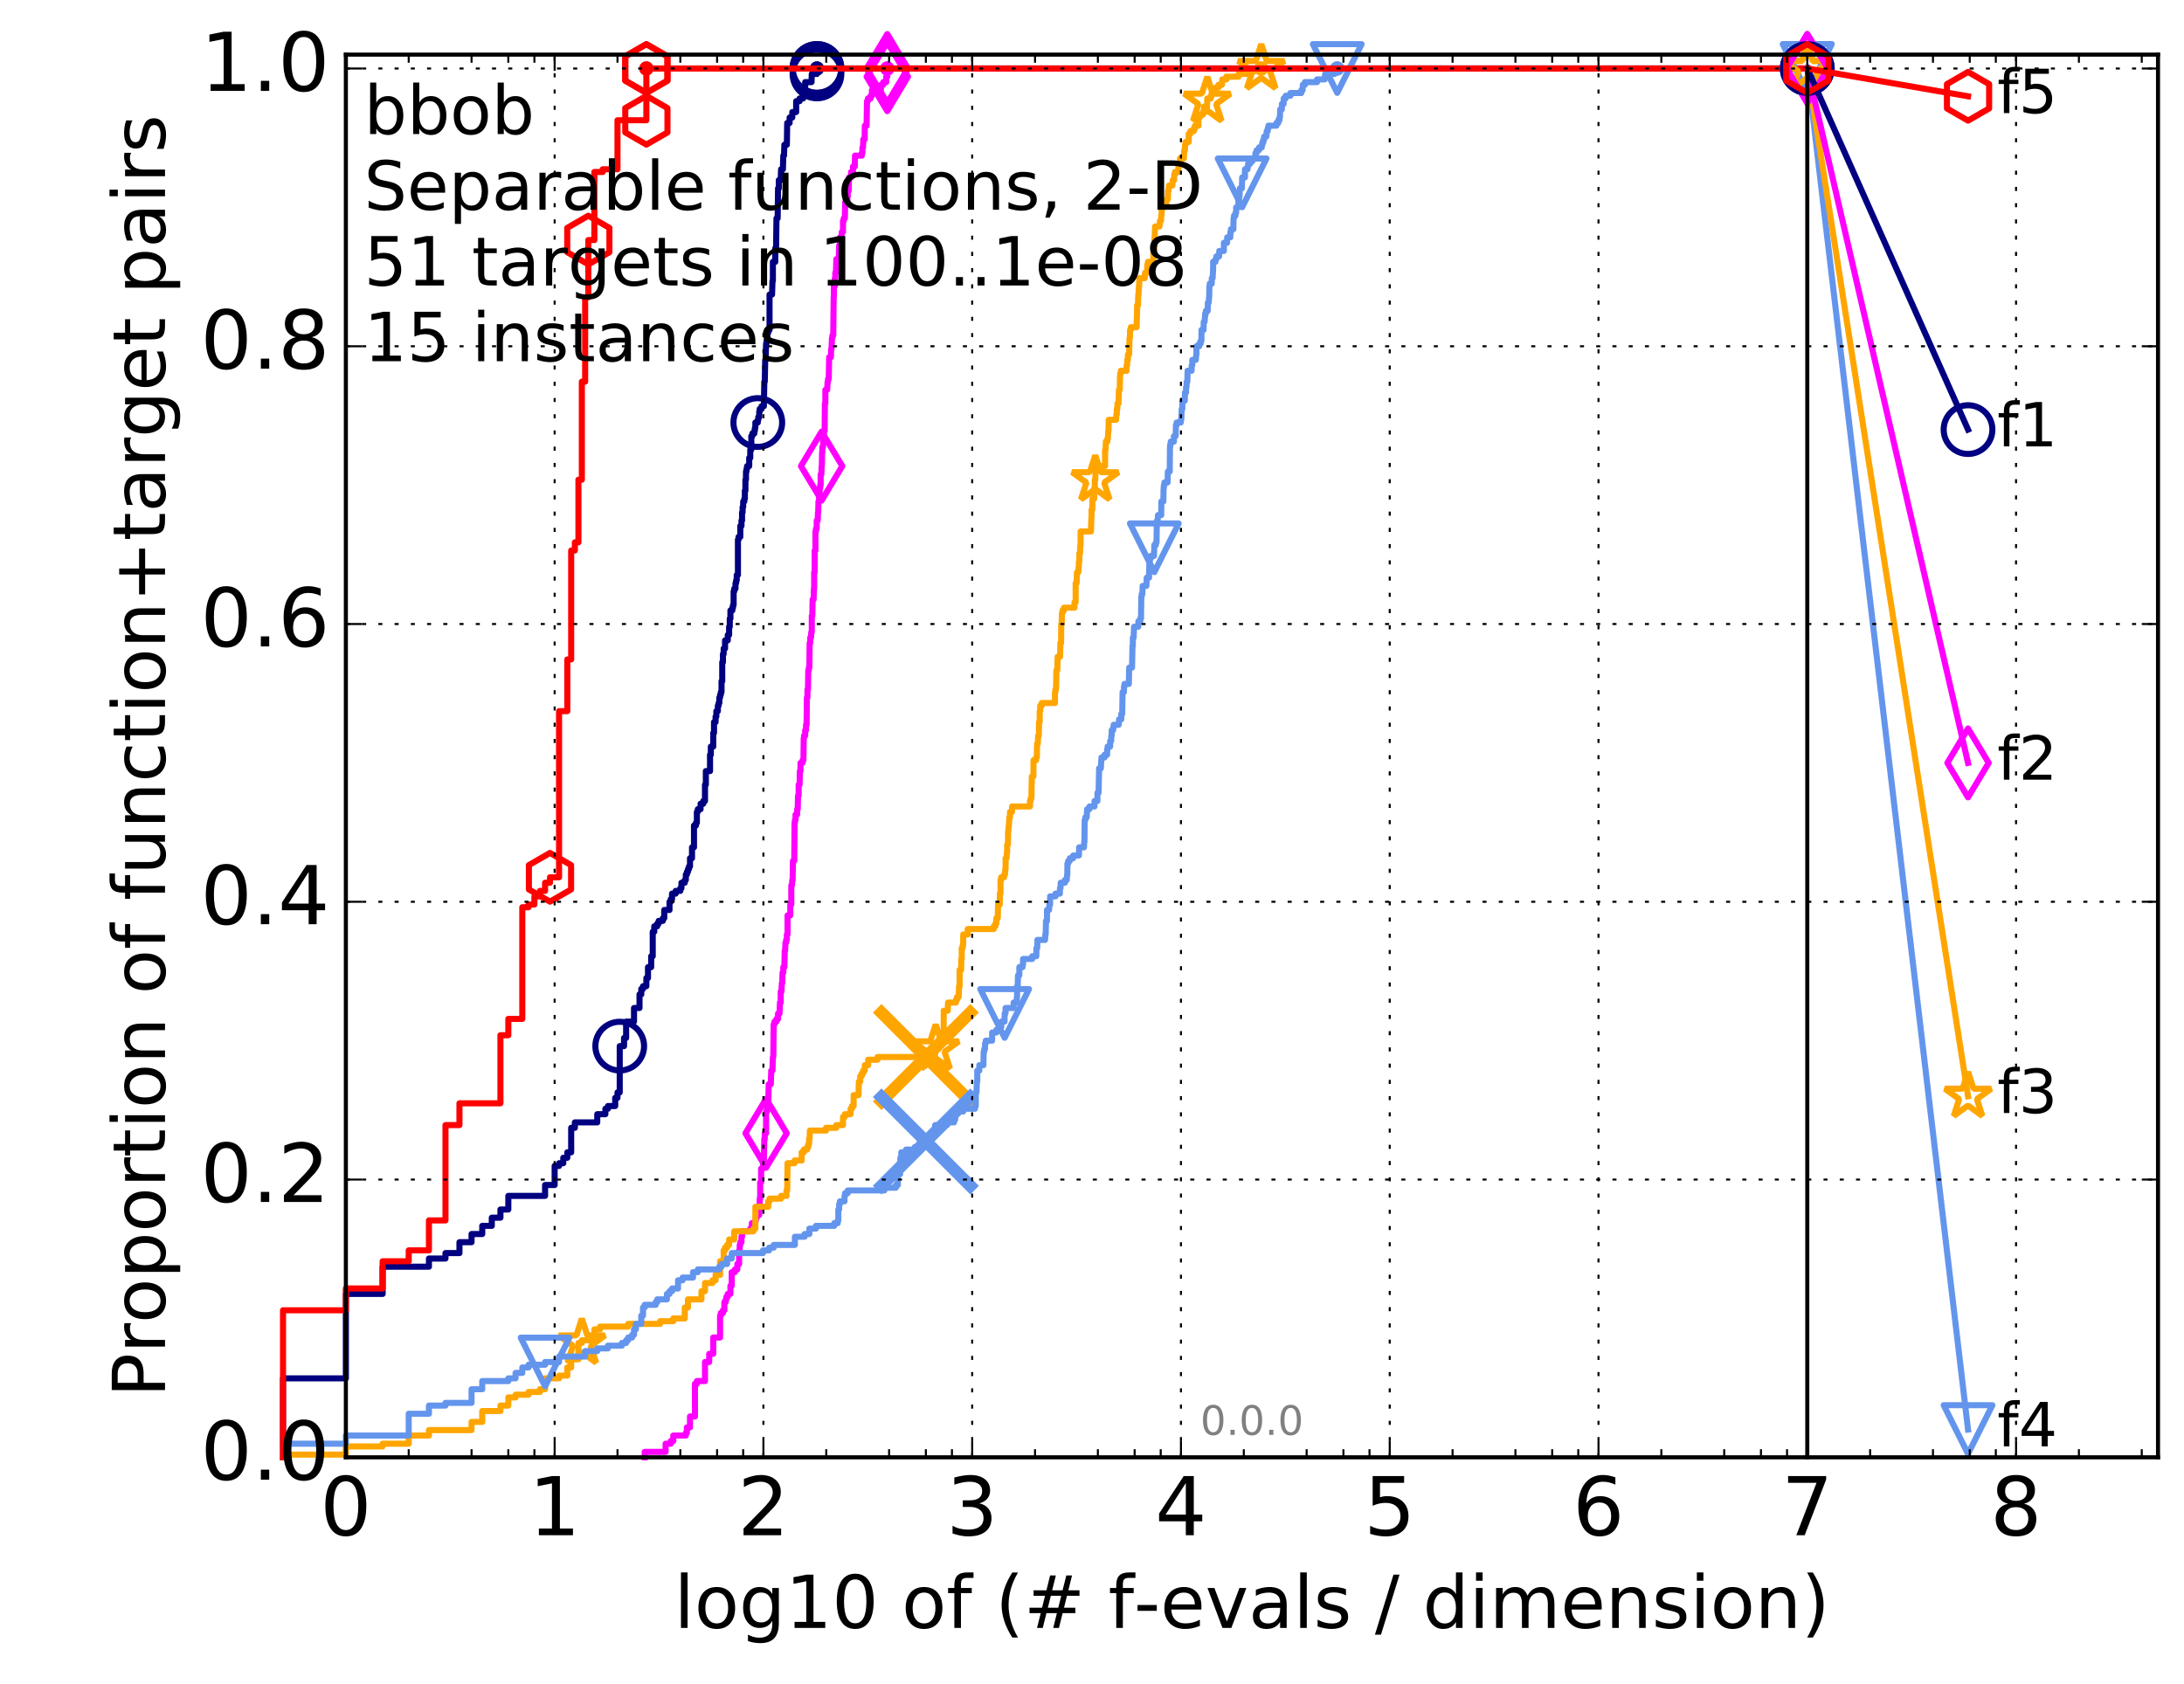<?xml version="1.0" encoding="utf-8" standalone="no"?>
<!DOCTYPE svg PUBLIC "-//W3C//DTD SVG 1.1//EN"
  "http://www.w3.org/Graphics/SVG/1.1/DTD/svg11.dtd">
<!-- Created with matplotlib (http://matplotlib.org/) -->
<svg height="415pt" version="1.1" viewBox="0 0 538 415" width="538pt" xmlns="http://www.w3.org/2000/svg" xmlns:xlink="http://www.w3.org/1999/xlink">
 <defs>
  <style type="text/css">
*{stroke-linecap:butt;stroke-linejoin:round;stroke-miterlimit:100000;}
  </style>
 </defs>
 <g id="figure_1">
  <g id="patch_1">
   <path d="M 0 415.456 
L 538.8 415.456 
L 538.8 0 
L 0 0 
z
" style="fill:#ffffff;"/>
  </g>
  <g id="axes_1">
   <g id="patch_2">
    <path d="M 85.2 359.056 
L 531.6 359.056 
L 531.6 13.456 
L 85.2 13.456 
z
" style="fill:#ffffff;"/>
   </g>
   <g id="line2d_1">
    <defs>
     <path d="M 0 1.5 
C 0.398 1.5 0.779 1.342 1.061 1.061 
C 1.342 0.779 1.5 0.398 1.5 0 
C 1.5 -0.398 1.342 -0.779 1.061 -1.061 
C 0.779 -1.342 0.398 -1.5 0 -1.5 
C -0.398 -1.5 -0.779 -1.342 -1.061 -1.061 
C -1.342 -0.779 -1.5 -0.398 -1.5 0 
C -1.5 0.398 -1.342 0.779 -1.061 1.061 
C -0.779 1.342 -0.398 1.5 0 1.5 
z
" id="m1af4c3768f" style="stroke:#000080;stroke-width:0.5;"/>
    </defs>
    <g>
     <use style="fill:#000080;stroke:#000080;stroke-width:0.5;" x="201.247" xlink:href="#m1af4c3768f" y="16.878"/>
     <use style="fill:#000080;stroke:#000080;stroke-width:0.5;" x="201.247" xlink:href="#m1af4c3768f" y="16.878"/>
    </g>
   </g>
   <g id="line2d_2">
    <path d="M 69.718 359.056 
L 69.718 339.599 
L 85.2 339.599 
L 85.2 318.8 
L 94.256 318.8 
L 94.256 312.091 
L 105.665 312.091 
L 105.665 310.078 
L 109.738 310.078 
L 109.738 308.736 
L 113.181 308.736 
L 113.181 306.052 
L 116.163 306.052 
L 116.163 304.039 
L 118.794 304.039 
L 118.794 302.027 
L 121.147 302.027 
L 121.147 300.014 
L 123.276 300.014 
L 123.276 298.001 
L 125.219 298.001 
L 125.219 294.646 
L 134.275 294.646 
L 134.275 291.963 
L 136.629 291.963 
L 136.629 287.266 
L 137.718 287.266 
L 137.718 286.595 
L 138.757 286.595 
L 138.757 285.253 
L 139.75 285.253 
L 139.75 283.911 
L 140.701 283.911 
L 140.701 277.873 
L 141.613 277.873 
L 141.613 276.531 
L 147.126 276.531 
L 147.126 274.518 
L 149.128 274.518 
L 149.128 273.176 
L 149.757 273.176 
L 149.757 272.505 
L 151.545 272.505 
L 151.545 270.493 
L 152.11 270.493 
L 152.11 269.151 
L 152.662 269.151 
L 152.662 257.745 
L 153.725 257.745 
L 153.725 255.732 
L 154.239 255.732 
L 154.239 251.706 
L 156.182 251.706 
L 156.182 248.352 
L 157.536 248.352 
L 157.536 244.997 
L 157.97 244.997 
L 157.97 243.655 
L 158.396 243.655 
L 158.396 242.984 
L 159.223 242.984 
L 159.223 240.971 
L 159.625 240.971 
L 159.625 238.288 
L 160.409 238.288 
L 160.409 235.604 
L 160.791 235.604 
L 160.791 229.565 
L 161.166 229.565 
L 161.166 228.223 
L 161.899 228.223 
L 161.899 227.553 
L 162.256 227.553 
L 162.256 226.882 
L 163.295 226.882 
L 163.295 226.211 
L 163.631 226.211 
L 163.631 224.198 
L 164.926 224.198 
L 164.926 222.185 
L 165.238 222.185 
L 165.238 221.514 
L 165.546 221.514 
L 165.546 220.172 
L 166.446 220.172 
L 166.446 219.501 
L 167.592 219.501 
L 167.592 218.83 
L 167.869 218.83 
L 167.869 217.488 
L 168.681 217.488 
L 168.681 216.818 
L 168.946 216.818 
L 168.946 215.476 
L 169.207 215.476 
L 169.207 214.805 
L 169.465 214.805 
L 169.465 214.134 
L 169.72 214.134 
L 169.72 213.463 
L 169.973 213.463 
L 169.973 211.45 
L 170.469 211.45 
L 170.469 208.766 
L 170.955 208.766 
L 170.955 203.399 
L 171.43 203.399 
L 171.43 202.728 
L 171.664 202.728 
L 171.664 200.044 
L 171.895 200.044 
L 171.895 199.373 
L 172.576 199.373 
L 172.576 198.031 
L 173.236 198.031 
L 173.236 197.36 
L 173.665 197.36 
L 173.665 193.335 
L 173.877 193.335 
L 173.877 189.98 
L 174.906 189.98 
L 174.906 185.954 
L 175.107 185.954 
L 175.107 183.942 
L 175.697 183.942 
L 175.697 180.587 
L 175.891 180.587 
L 175.891 177.903 
L 176.272 177.903 
L 176.272 176.561 
L 176.461 176.561 
L 176.461 175.219 
L 176.833 175.219 
L 176.833 173.878 
L 177.017 173.878 
L 177.017 173.207 
L 177.199 173.207 
L 177.199 171.865 
L 177.38 171.865 
L 177.38 171.194 
L 177.56 171.194 
L 177.56 170.523 
L 177.738 170.523 
L 177.738 167.839 
L 177.914 167.839 
L 177.914 163.143 
L 178.089 163.143 
L 178.089 161.13 
L 178.263 161.13 
L 178.263 159.788 
L 178.607 159.788 
L 178.607 157.775 
L 179.278 157.775 
L 179.278 156.433 
L 179.607 156.433 
L 179.607 154.42 
L 179.769 154.42 
L 179.769 152.408 
L 179.931 152.408 
L 179.931 150.395 
L 180.408 150.395 
L 180.408 149.724 
L 180.564 149.724 
L 180.564 149.053 
L 180.72 149.053 
L 180.72 145.698 
L 180.875 145.698 
L 180.875 145.027 
L 181.18 145.027 
L 181.18 143.685 
L 181.332 143.685 
L 181.332 143.014 
L 181.482 143.014 
L 181.482 141.673 
L 181.78 141.673 
L 181.78 132.95 
L 181.928 132.95 
L 181.928 132.279 
L 182.364 132.279 
L 182.364 129.596 
L 182.65 129.596 
L 182.65 128.254 
L 182.792 128.254 
L 182.792 126.241 
L 182.933 126.241 
L 182.933 124.899 
L 183.073 124.899 
L 183.073 123.557 
L 183.351 123.557 
L 183.351 122.886 
L 183.488 122.886 
L 183.488 120.873 
L 183.625 120.873 
L 183.625 118.19 
L 183.76 118.19 
L 183.76 116.177 
L 183.895 116.177 
L 183.895 115.506 
L 184.03 115.506 
L 184.03 114.835 
L 184.558 114.835 
L 184.558 112.822 
L 184.818 112.822 
L 184.818 110.809 
L 185.075 110.809 
L 185.075 107.455 
L 185.329 107.455 
L 185.329 106.784 
L 185.828 106.784 
L 185.828 106.113 
L 185.951 106.113 
L 185.951 105.442 
L 186.073 105.442 
L 186.073 104.1 
L 186.675 104.1 
L 186.675 103.429 
L 186.794 103.429 
L 186.794 102.758 
L 187.029 102.758 
L 187.029 101.416 
L 187.145 101.416 
L 187.145 100.745 
L 187.606 100.745 
L 187.606 100.074 
L 188.169 100.074 
L 188.279 94.036 
L 188.39 94.036 
L 188.499 88.668 
L 188.609 88.668 
L 188.717 84.643 
L 188.826 84.643 
L 188.826 83.972 
L 189.04 83.972 
L 189.04 81.959 
L 189.253 81.959 
L 189.253 81.288 
L 189.568 81.288 
L 189.568 72.566 
L 190.186 72.566 
L 190.287 69.211 
L 190.388 69.211 
L 190.388 64.515 
L 190.984 64.515 
L 190.984 61.16 
L 191.179 61.16 
L 191.276 53.78 
L 191.564 53.78 
L 191.659 46.399 
L 191.848 46.399 
L 191.848 44.387 
L 192.315 44.387 
L 192.407 41.703 
L 192.862 41.703 
L 192.952 38.348 
L 193.13 38.348 
L 193.219 35.664 
L 193.831 35.664 
L 193.917 30.297 
L 194.51 30.297 
L 194.51 28.955 
L 195.17 28.955 
L 195.17 27.613 
L 196.124 27.613 
L 196.124 24.929 
L 196.964 24.929 
L 196.964 24.258 
L 197.846 24.258 
L 197.846 22.246 
L 198.344 22.246 
L 198.344 20.233 
L 199.909 20.233 
L 199.974 18.22 
L 201.247 18.22 
L 201.247 16.878 
L 445.2 16.878 
L 445.2 16.878 
" style="fill:none;stroke:#000080;stroke-linecap:square;stroke-width:1.5;"/>
   </g>
   <g id="line2d_3">
    <defs>
     <path d="M 0 6 
C 1.591 6 3.117 5.368 4.243 4.243 
C 5.368 3.117 6 1.591 6 0 
C 6 -1.591 5.368 -3.117 4.243 -4.243 
C 3.117 -5.368 1.591 -6 0 -6 
C -1.591 -6 -3.117 -5.368 -4.243 -4.243 
C -5.368 -3.117 -6 -1.591 -6 0 
C -6 1.591 -5.368 3.117 -4.243 4.243 
C -3.117 5.368 -1.591 6 0 6 
z
" id="me41c8422b1" style="stroke:#000080;stroke-width:1.5;"/>
    </defs>
    <g>
     <use style="fill:none;stroke:#000080;stroke-width:1.5;" x="152.662" xlink:href="#me41c8422b1" y="257.745"/>
     <use style="fill:none;stroke:#000080;stroke-width:1.5;" x="186.675" xlink:href="#me41c8422b1" y="104.1"/>
     <use style="fill:none;stroke:#000080;stroke-width:1.5;" x="201.247" xlink:href="#me41c8422b1" y="18.22"/>
     <use style="fill:none;stroke:#000080;stroke-width:1.5;" x="201.247" xlink:href="#me41c8422b1" y="16.878"/>
     <use style="fill:none;stroke:#000080;stroke-width:1.5;" x="201.247" xlink:href="#me41c8422b1" y="16.878"/>
     <use style="fill:none;stroke:#000080;stroke-width:1.5;" x="445.2" xlink:href="#me41c8422b1" y="16.878"/>
    </g>
   </g>
   <g id="line2d_4"/>
   <g id="line2d_5">
    <defs>
     <path d="M 0 1.5 
C 0.398 1.5 0.779 1.342 1.061 1.061 
C 1.342 0.779 1.5 0.398 1.5 0 
C 1.5 -0.398 1.342 -0.779 1.061 -1.061 
C 0.779 -1.342 0.398 -1.5 0 -1.5 
C -0.398 -1.5 -0.779 -1.342 -1.061 -1.061 
C -1.342 -0.779 -1.5 -0.398 -1.5 0 
C -1.5 0.398 -1.342 0.779 -1.061 1.061 
C -0.779 1.342 -0.398 1.5 0 1.5 
z
" id="md88f5cdcdd" style="stroke:#ff00ff;stroke-width:0.5;"/>
    </defs>
    <g>
     <use style="fill:#ff00ff;stroke:#ff00ff;stroke-width:0.5;" x="218.569" xlink:href="#md88f5cdcdd" y="16.878"/>
     <use style="fill:#ff00ff;stroke:#ff00ff;stroke-width:0.5;" x="218.569" xlink:href="#md88f5cdcdd" y="16.878"/>
    </g>
   </g>
   <g id="line2d_6">
    <path d="M 158.813 359.056 
L 158.813 357.714 
L 163.962 357.714 
L 163.962 355.702 
L 165.238 355.702 
L 165.238 355.031 
L 165.85 355.031 
L 165.85 353.689 
L 168.946 353.689 
L 168.946 353.018 
L 169.207 353.018 
L 169.207 351.676 
L 169.973 351.676 
L 169.973 348.992 
L 171.194 348.992 
L 171.194 340.941 
L 171.664 340.941 
L 171.664 340.27 
L 173.665 340.27 
L 173.665 335.574 
L 174.704 335.574 
L 174.704 333.561 
L 175.697 333.561 
L 175.697 329.535 
L 177.38 329.535 
L 177.38 324.168 
L 177.56 324.168 
L 177.56 323.497 
L 178.089 323.497 
L 178.089 322.826 
L 178.436 322.826 
L 178.436 320.813 
L 178.777 320.813 
L 178.777 320.142 
L 178.945 320.142 
L 178.945 319.471 
L 179.278 319.471 
L 179.278 318.8 
L 179.931 318.8 
L 179.931 316.787 
L 180.25 316.787 
L 180.25 313.433 
L 181.028 313.433 
L 181.028 312.762 
L 181.632 312.762 
L 181.632 311.42 
L 182.074 311.42 
L 182.074 308.065 
L 182.22 308.065 
L 182.22 306.723 
L 182.364 306.723 
L 182.364 306.052 
L 182.65 306.052 
L 182.65 304.71 
L 182.792 304.71 
L 182.792 303.369 
L 184.818 303.369 
L 184.818 302.698 
L 185.202 302.698 
L 185.202 301.356 
L 186.073 301.356 
L 186.073 300.685 
L 186.195 300.685 
L 186.195 300.014 
L 186.436 300.014 
L 186.436 299.343 
L 187.029 299.343 
L 187.029 298.001 
L 187.145 298.001 
L 187.145 295.317 
L 187.261 295.317 
L 187.261 291.292 
L 187.492 291.292 
L 187.492 287.937 
L 187.945 287.937 
L 187.945 285.924 
L 188.169 285.924 
L 188.279 280.557 
L 188.39 280.557 
L 188.39 279.215 
L 188.717 279.215 
L 188.717 273.847 
L 188.933 273.847 
L 188.933 272.505 
L 189.253 272.505 
L 189.359 267.138 
L 189.879 267.138 
L 189.982 263.783 
L 190.287 263.783 
L 190.388 260.429 
L 190.488 260.429 
L 190.588 252.377 
L 190.787 252.377 
L 190.787 251.706 
L 191.276 251.706 
L 191.276 251.035 
L 191.659 251.035 
L 191.659 249.694 
L 192.036 249.694 
L 192.129 247.01 
L 192.315 247.01 
L 192.315 244.326 
L 192.499 244.326 
L 192.59 242.313 
L 192.681 242.313 
L 192.771 239.629 
L 192.952 239.629 
L 192.952 238.288 
L 193.219 238.288 
L 193.308 234.262 
L 193.396 234.262 
L 193.483 232.249 
L 193.658 232.249 
L 193.658 231.578 
L 193.831 231.578 
L 193.831 230.236 
L 194.003 230.236 
L 194.003 225.54 
L 194.677 225.54 
L 194.677 222.856 
L 194.925 222.856 
L 194.925 218.159 
L 195.088 218.159 
L 195.17 216.818 
L 195.251 216.818 
L 195.332 212.121 
L 195.652 212.121 
L 195.731 202.728 
L 195.81 202.728 
L 195.81 202.057 
L 195.968 202.057 
L 195.968 200.715 
L 196.356 200.715 
L 196.356 199.373 
L 196.51 199.373 
L 196.586 196.018 
L 196.738 196.018 
L 196.738 193.335 
L 196.964 193.335 
L 197.039 189.98 
L 197.188 189.98 
L 197.188 187.967 
L 197.701 187.967 
L 197.701 187.296 
L 197.918 187.296 
L 197.989 181.929 
L 198.061 181.929 
L 198.061 181.258 
L 198.344 181.258 
L 198.344 179.916 
L 198.555 179.916 
L 198.555 178.574 
L 198.694 178.574 
L 198.763 171.865 
L 198.901 171.865 
L 198.901 169.852 
L 199.038 169.852 
L 199.106 165.155 
L 199.242 165.155 
L 199.242 164.484 
L 199.377 164.484 
L 199.444 158.446 
L 199.578 158.446 
L 199.578 157.104 
L 199.777 157.104 
L 199.843 155.762 
L 199.974 155.762 
L 199.974 151.737 
L 200.105 151.737 
L 200.17 147.711 
L 200.428 147.711 
L 200.492 145.027 
L 200.556 145.027 
L 200.556 141.002 
L 200.684 141.002 
L 200.684 135.634 
L 200.873 135.634 
L 200.873 130.938 
L 200.999 130.938 
L 200.999 130.267 
L 201.185 130.267 
L 201.185 128.254 
L 201.432 128.254 
L 201.494 126.241 
L 201.555 126.241 
L 201.616 123.557 
L 201.737 123.557 
L 201.797 122.215 
L 201.918 122.215 
L 201.918 120.203 
L 202.038 120.203 
L 202.038 119.532 
L 202.157 119.532 
L 202.157 116.848 
L 202.334 116.848 
L 202.393 114.835 
L 202.452 114.835 
L 202.51 111.48 
L 202.569 111.48 
L 202.569 110.138 
L 202.743 110.138 
L 202.801 107.455 
L 202.916 107.455 
L 202.973 106.113 
L 203.144 106.113 
L 203.201 99.403 
L 203.314 99.403 
L 203.314 96.049 
L 203.761 96.049 
L 203.871 94.036 
L 203.981 94.036 
L 203.981 93.365 
L 204.145 93.365 
L 204.253 87.998 
L 204.682 87.998 
L 204.735 85.985 
L 204.84 85.985 
L 204.945 83.301 
L 205.05 83.301 
L 205.05 82.63 
L 205.258 82.63 
L 205.361 73.237 
L 205.412 73.237 
L 205.412 70.553 
L 205.617 70.553 
L 205.667 68.54 
L 205.769 68.54 
L 205.769 67.198 
L 205.92 67.198 
L 206.02 63.844 
L 206.612 63.844 
L 206.709 60.489 
L 206.854 60.489 
L 206.95 58.476 
L 207.283 58.476 
L 207.377 57.134 
L 207.657 57.134 
L 207.657 54.451 
L 207.842 54.451 
L 207.842 53.78 
L 208.117 53.78 
L 208.208 49.754 
L 208.701 49.754 
L 208.789 48.412 
L 208.833 48.412 
L 208.833 47.07 
L 209.052 47.07 
L 209.139 43.716 
L 209.655 43.716 
L 209.655 42.374 
L 210.117 42.374 
L 210.117 41.032 
L 210.57 41.032 
L 210.611 38.348 
L 212.295 38.348 
L 212.295 37.677 
L 212.445 37.677 
L 212.445 36.335 
L 212.595 36.335 
L 212.669 34.323 
L 213.001 34.323 
L 213.037 30.968 
L 213.471 30.968 
L 213.578 24.929 
L 213.791 24.929 
L 213.791 24.258 
L 214.485 24.258 
L 214.485 23.588 
L 214.791 23.588 
L 214.791 22.246 
L 216.975 22.246 
L 217.036 20.904 
L 217.579 20.904 
L 217.579 20.233 
L 218.311 20.233 
L 218.311 18.891 
L 218.569 18.891 
L 218.569 16.878 
L 445.2 16.878 
L 445.2 16.878 
" style="fill:none;stroke:#ff00ff;stroke-linecap:square;stroke-width:1.5;"/>
   </g>
   <g id="line2d_7">
    <defs>
     <path d="M -0 8.485 
L 5.091 0 
L 0 -8.485 
L -5.091 -0 
z
" id="md73a3c8bde" style="stroke:#ff00ff;stroke-linejoin:miter;stroke-width:1.5;"/>
    </defs>
    <g>
     <use style="fill:none;stroke:#ff00ff;stroke-linejoin:miter;stroke-width:1.5;" x="188.717" xlink:href="#md73a3c8bde" y="279.215"/>
     <use style="fill:none;stroke:#ff00ff;stroke-linejoin:miter;stroke-width:1.5;" x="202.393" xlink:href="#md73a3c8bde" y="114.835"/>
     <use style="fill:none;stroke:#ff00ff;stroke-linejoin:miter;stroke-width:1.5;" x="218.569" xlink:href="#md73a3c8bde" y="18.891"/>
     <use style="fill:none;stroke:#ff00ff;stroke-linejoin:miter;stroke-width:1.5;" x="218.569" xlink:href="#md73a3c8bde" y="16.878"/>
     <use style="fill:none;stroke:#ff00ff;stroke-linejoin:miter;stroke-width:1.5;" x="445.2" xlink:href="#md73a3c8bde" y="16.878"/>
    </g>
   </g>
   <g id="line2d_8"/>
   <g id="line2d_9">
    <defs>
     <path d="M 0 1.5 
C 0.398 1.5 0.779 1.342 1.061 1.061 
C 1.342 0.779 1.5 0.398 1.5 0 
C 1.5 -0.398 1.342 -0.779 1.061 -1.061 
C 0.779 -1.342 0.398 -1.5 0 -1.5 
C -0.398 -1.5 -0.779 -1.342 -1.061 -1.061 
C -1.342 -0.779 -1.5 -0.398 -1.5 0 
C -1.5 0.398 -1.342 0.779 -1.061 1.061 
C -0.779 1.342 -0.398 1.5 0 1.5 
z
" id="mc852e7d243" style="stroke:#ffa500;stroke-width:0.5;"/>
    </defs>
    <g>
     <use style="fill:#ffa500;stroke:#ffa500;stroke-width:0.5;" x="310.695" xlink:href="#mc852e7d243" y="16.878"/>
     <use style="fill:#ffa500;stroke:#ffa500;stroke-width:0.5;" x="310.695" xlink:href="#mc852e7d243" y="16.878"/>
    </g>
   </g>
   <g id="line2d_10">
    <path d="M 69.718 359.056 
L 69.718 358.385 
L 85.2 358.385 
L 85.2 356.373 
L 94.256 356.373 
L 94.256 355.702 
L 100.682 355.702 
L 100.682 353.689 
L 105.665 353.689 
L 105.665 352.347 
L 116.163 352.347 
L 116.163 350.334 
L 118.794 350.334 
L 118.794 347.65 
L 123.276 347.65 
L 123.276 346.309 
L 125.219 346.309 
L 125.219 344.296 
L 127.007 344.296 
L 127.007 343.625 
L 130.203 343.625 
L 130.203 342.954 
L 132.999 342.954 
L 132.999 342.283 
L 134.275 342.283 
L 134.275 339.599 
L 137.718 339.599 
L 137.718 338.928 
L 139.75 338.928 
L 139.75 336.915 
L 140.701 336.915 
L 140.701 334.903 
L 142.489 334.903 
L 142.489 330.877 
L 143.331 330.877 
L 143.331 330.206 
L 146.417 330.206 
L 146.417 327.522 
L 147.813 327.522 
L 147.813 326.851 
L 154.741 326.851 
L 154.741 326.18 
L 162.608 326.18 
L 162.608 325.509 
L 165.85 325.509 
L 165.85 324.839 
L 168.681 324.839 
L 168.681 322.155 
L 169.465 322.155 
L 169.465 320.142 
L 172.798 320.142 
L 172.798 318.129 
L 173.665 318.129 
L 173.665 316.116 
L 175.502 316.116 
L 175.502 315.445 
L 176.272 315.445 
L 176.272 314.104 
L 177.38 314.104 
L 177.38 310.749 
L 178.263 310.749 
L 178.263 308.065 
L 178.607 308.065 
L 178.607 307.394 
L 179.112 307.394 
L 179.112 306.723 
L 179.607 306.723 
L 179.607 305.381 
L 180.875 305.381 
L 180.875 303.369 
L 185.579 303.369 
L 185.579 302.698 
L 186.073 302.698 
L 186.073 297.33 
L 189.253 297.33 
L 189.253 295.988 
L 189.568 295.988 
L 189.568 295.317 
L 192.407 295.317 
L 192.407 294.646 
L 193.745 294.646 
L 193.745 293.304 
L 193.917 293.304 
L 194.003 286.595 
L 195.731 286.595 
L 195.731 285.924 
L 197.482 285.924 
L 197.482 283.911 
L 197.989 283.911 
L 197.989 283.24 
L 198.832 283.24 
L 198.832 282.569 
L 199.106 282.569 
L 199.106 281.899 
L 199.31 281.899 
L 199.31 280.557 
L 199.444 280.557 
L 199.511 278.544 
L 203.483 278.544 
L 203.483 277.873 
L 206.02 277.873 
L 206.02 277.202 
L 207.657 277.202 
L 207.657 275.189 
L 208.117 275.189 
L 208.117 274.518 
L 209.527 274.518 
L 209.527 273.176 
L 209.866 273.176 
L 209.866 272.505 
L 210.283 272.505 
L 210.283 269.822 
L 211.488 269.822 
L 211.566 266.467 
L 211.914 266.467 
L 211.914 265.125 
L 212.295 265.125 
L 212.295 264.454 
L 212.632 264.454 
L 212.632 263.783 
L 213.037 263.783 
L 213.037 262.441 
L 213.861 262.441 
L 213.861 261.099 
L 216.165 261.099 
L 216.165 260.429 
L 230.052 260.429 
L 230.052 259.758 
L 230.357 259.758 
L 230.357 259.087 
L 230.491 259.087 
L 230.491 258.416 
L 231.246 258.416 
L 231.246 256.403 
L 231.694 256.403 
L 231.694 255.732 
L 232.457 255.732 
L 232.472 249.023 
L 233.473 249.023 
L 233.546 247.01 
L 235.485 247.01 
L 235.485 246.339 
L 235.737 246.339 
L 235.737 245.668 
L 236.156 245.668 
L 236.259 242.984 
L 236.388 242.984 
L 236.388 238.958 
L 236.77 238.958 
L 236.795 236.275 
L 236.908 236.275 
L 236.908 233.591 
L 237.145 233.591 
L 237.145 232.92 
L 237.256 232.92 
L 237.281 230.236 
L 238.387 230.236 
L 238.387 228.894 
L 244.798 228.894 
L 244.798 228.223 
L 245.199 228.223 
L 245.199 227.553 
L 245.44 227.553 
L 245.44 226.211 
L 245.788 226.211 
L 245.864 222.856 
L 246.288 222.856 
L 246.296 220.172 
L 246.46 220.172 
L 246.46 216.818 
L 246.615 216.818 
L 246.615 216.147 
L 247.341 216.147 
L 247.341 215.476 
L 247.568 215.476 
L 247.638 214.134 
L 247.715 214.134 
L 247.715 211.45 
L 247.961 211.45 
L 248.022 210.108 
L 248.098 210.108 
L 248.098 208.095 
L 248.287 208.095 
L 248.34 204.741 
L 248.407 204.741 
L 248.482 203.399 
L 248.549 203.399 
L 248.631 201.386 
L 248.801 201.386 
L 248.801 200.044 
L 249.303 200.044 
L 249.303 198.702 
L 253.721 198.702 
L 253.721 197.36 
L 253.886 197.36 
L 253.886 196.689 
L 254.073 196.689 
L 254.177 191.322 
L 254.562 191.322 
L 254.59 187.296 
L 255.228 187.296 
L 255.228 186.625 
L 255.415 186.625 
L 255.47 183.271 
L 255.644 183.271 
L 255.741 181.258 
L 255.902 181.258 
L 255.961 177.903 
L 256.11 177.903 
L 256.121 175.219 
L 256.242 175.219 
L 256.242 173.878 
L 256.603 173.878 
L 256.603 173.207 
L 259.875 173.207 
L 259.875 170.523 
L 260 170.523 
L 260 169.852 
L 260.142 169.852 
L 260.222 165.155 
L 260.446 165.155 
L 260.538 161.801 
L 261.134 161.801 
L 261.215 158.446 
L 261.383 158.446 
L 261.425 153.749 
L 261.529 153.749 
L 261.596 151.066 
L 261.72 151.066 
L 261.72 150.395 
L 262.096 150.395 
L 262.096 149.724 
L 264.694 149.724 
L 264.694 148.382 
L 264.971 148.382 
L 264.974 143.685 
L 265.212 143.685 
L 265.297 141.002 
L 265.628 141.002 
L 265.715 139.66 
L 265.746 139.66 
L 265.78 138.318 
L 265.89 138.318 
L 265.89 136.305 
L 266.061 136.305 
L 266.125 134.292 
L 266.186 134.292 
L 266.193 130.938 
L 268.741 130.938 
L 268.837 127.583 
L 268.888 127.583 
L 268.891 125.57 
L 269.091 125.57 
L 269.105 122.886 
L 269.54 122.886 
L 269.569 120.203 
L 269.685 120.203 
L 269.714 118.19 
L 269.806 118.19 
L 269.886 116.177 
L 269.918 116.177 
L 269.918 114.835 
L 272.219 114.835 
L 272.222 110.809 
L 272.356 110.809 
L 272.407 108.797 
L 272.782 108.797 
L 272.782 108.126 
L 272.908 108.126 
L 273.007 106.113 
L 273.082 106.113 
L 273.109 103.429 
L 274.943 103.429 
L 275.007 102.087 
L 275.118 102.087 
L 275.12 100.745 
L 275.235 100.745 
L 275.271 99.403 
L 275.537 99.403 
L 275.635 96.049 
L 275.836 96.049 
L 275.901 92.694 
L 275.952 92.694 
L 275.952 92.023 
L 276.102 92.023 
L 276.102 91.352 
L 277.527 91.352 
L 277.527 90.01 
L 277.649 90.01 
L 277.683 88.668 
L 277.83 88.668 
L 277.868 87.327 
L 278.145 87.327 
L 278.243 83.301 
L 278.344 83.301 
L 278.383 81.288 
L 278.562 81.288 
L 278.562 80.617 
L 279.984 80.617 
L 280.078 77.263 
L 280.1 77.263 
L 280.107 75.25 
L 280.322 75.25 
L 280.401 72.566 
L 280.458 72.566 
L 280.547 70.553 
L 280.616 70.553 
L 280.657 68.54 
L 281.988 68.54 
L 282.069 67.198 
L 282.573 67.198 
L 282.628 65.186 
L 282.794 65.186 
L 282.794 64.515 
L 284.08 64.515 
L 284.117 62.502 
L 284.326 62.502 
L 284.401 58.476 
L 284.44 58.476 
L 284.541 55.793 
L 285.625 55.793 
L 285.734 54.451 
L 285.996 54.451 
L 286.057 53.109 
L 286.126 53.109 
L 286.162 51.767 
L 286.256 51.767 
L 286.351 50.425 
L 287.262 50.425 
L 287.363 49.083 
L 287.705 49.083 
L 287.728 47.07 
L 287.849 47.07 
L 287.937 45.728 
L 288.787 45.728 
L 288.881 44.387 
L 289.222 44.387 
L 289.261 43.045 
L 289.418 43.045 
L 289.418 42.374 
L 290.247 42.374 
L 290.303 41.032 
L 290.364 41.032 
L 290.364 40.361 
L 290.623 40.361 
L 290.701 39.019 
L 291.621 39.019 
L 291.718 37.006 
L 291.888 37.006 
L 291.922 35.664 
L 292.015 35.664 
L 292.015 34.993 
L 292.822 34.993 
L 292.822 32.981 
L 293.227 32.981 
L 293.227 32.31 
L 294.078 32.31 
L 294.078 31.639 
L 294.365 31.639 
L 294.365 30.968 
L 295.227 30.968 
L 295.227 28.955 
L 295.549 28.955 
L 295.549 28.284 
L 296.291 28.284 
L 296.291 27.613 
L 296.586 27.613 
L 296.586 26.271 
L 297.334 26.271 
L 297.395 24.258 
L 298.278 24.258 
L 298.278 23.588 
L 298.487 23.588 
L 298.487 22.917 
L 299.312 22.917 
L 299.312 22.246 
L 299.461 22.246 
L 299.461 21.575 
L 300.163 21.575 
L 300.163 20.904 
L 300.997 20.904 
L 301.08 19.562 
L 302.107 19.562 
L 302.107 18.891 
L 305.097 18.891 
L 305.097 18.22 
L 307.132 18.22 
L 307.132 17.549 
L 310.695 17.549 
L 310.695 16.878 
L 445.2 16.878 
L 445.2 16.878 
" style="fill:none;stroke:#ffa500;stroke-linecap:square;stroke-width:1.5;"/>
   </g>
   <g id="line2d_11">
    <defs>
     <path d="M 0 -6 
L -1.347 -1.854 
L -5.706 -1.854 
L -2.18 0.708 
L -3.527 4.854 
L -0 2.292 
L 3.527 4.854 
L 2.18 0.708 
L 5.706 -1.854 
L 1.347 -1.854 
z
" id="m7785eeb94c" style="stroke:#ffa500;stroke-linejoin:bevel;stroke-width:1.5;"/>
    </defs>
    <g>
     <use style="fill:none;stroke:#ffa500;stroke-linejoin:bevel;stroke-width:1.5;" x="143.331" xlink:href="#m7785eeb94c" y="330.877"/>
     <use style="fill:none;stroke:#ffa500;stroke-linejoin:bevel;stroke-width:1.5;" x="230.491" xlink:href="#m7785eeb94c" y="258.416"/>
     <use style="fill:none;stroke:#ffa500;stroke-linejoin:bevel;stroke-width:1.5;" x="269.806" xlink:href="#m7785eeb94c" y="118.19"/>
     <use style="fill:none;stroke:#ffa500;stroke-linejoin:bevel;stroke-width:1.5;" x="297.395" xlink:href="#m7785eeb94c" y="24.929"/>
     <use style="fill:none;stroke:#ffa500;stroke-linejoin:bevel;stroke-width:1.5;" x="310.695" xlink:href="#m7785eeb94c" y="16.878"/>
     <use style="fill:none;stroke:#ffa500;stroke-linejoin:bevel;stroke-width:1.5;" x="445.2" xlink:href="#m7785eeb94c" y="16.878"/>
    </g>
   </g>
   <g id="line2d_12"/>
   <g id="line2d_13">
    <path clip-path="url(#pe571fe7c72)" d="M 228.076 260.429 
" style="fill:none;stroke:#ffa500;stroke-linecap:square;"/>
    <defs>
     <path d="M -12 12 
L 12 -12 
M -12 -12 
L 12 12 
" id="mff9e4869b1" style="stroke:#ffa500;stroke-width:3.0;"/>
    </defs>
    <g clip-path="url(#pe571fe7c72)">
     <use style="fill:#ffa500;stroke:#ffa500;stroke-width:3.0;" x="228.076" xlink:href="#mff9e4869b1" y="260.429"/>
    </g>
   </g>
   <g id="line2d_14">
    <defs>
     <path d="M 0 1.5 
C 0.398 1.5 0.779 1.342 1.061 1.061 
C 1.342 0.779 1.5 0.398 1.5 0 
C 1.5 -0.398 1.342 -0.779 1.061 -1.061 
C 0.779 -1.342 0.398 -1.5 0 -1.5 
C -0.398 -1.5 -0.779 -1.342 -1.061 -1.061 
C -1.342 -0.779 -1.5 -0.398 -1.5 0 
C -1.5 0.398 -1.342 0.779 -1.061 1.061 
C -0.779 1.342 -0.398 1.5 0 1.5 
z
" id="m821c529e8e" style="stroke:#6495ed;stroke-width:0.5;"/>
    </defs>
    <g>
     <use style="fill:#6495ed;stroke:#6495ed;stroke-width:0.5;" x="329.41" xlink:href="#m821c529e8e" y="16.878"/>
     <use style="fill:#6495ed;stroke:#6495ed;stroke-width:0.5;" x="329.41" xlink:href="#m821c529e8e" y="16.878"/>
    </g>
   </g>
   <g id="line2d_15">
    <path d="M 69.718 359.056 
L 69.718 355.702 
L 85.2 355.702 
L 85.2 353.689 
L 100.682 353.689 
L 100.682 348.321 
L 105.665 348.321 
L 105.665 346.309 
L 109.738 346.309 
L 109.738 345.638 
L 116.163 345.638 
L 116.163 342.283 
L 118.794 342.283 
L 118.794 340.27 
L 125.219 340.27 
L 125.219 339.599 
L 127.007 339.599 
L 127.007 338.257 
L 128.662 338.257 
L 128.662 336.915 
L 130.203 336.915 
L 130.203 336.244 
L 134.275 336.244 
L 134.275 335.574 
L 137.718 335.574 
L 137.718 334.232 
L 144.144 334.232 
L 144.144 332.89 
L 147.126 332.89 
L 147.126 332.219 
L 149.757 332.219 
L 149.757 331.548 
L 153.2 331.548 
L 153.2 330.877 
L 154.239 330.877 
L 154.239 330.206 
L 154.741 330.206 
L 154.741 329.535 
L 155.712 329.535 
L 155.712 328.864 
L 156.182 328.864 
L 156.182 327.522 
L 156.643 327.522 
L 156.643 326.18 
L 157.97 326.18 
L 157.97 324.168 
L 158.396 324.168 
L 158.396 322.155 
L 158.813 322.155 
L 158.813 321.484 
L 161.535 321.484 
L 161.535 320.813 
L 161.899 320.813 
L 161.899 320.142 
L 164.288 320.142 
L 164.288 318.8 
L 164.926 318.8 
L 164.926 318.129 
L 165.546 318.129 
L 165.546 317.458 
L 167.026 317.458 
L 167.026 315.445 
L 168.143 315.445 
L 168.143 314.774 
L 170.713 314.774 
L 170.713 313.433 
L 171.895 313.433 
L 171.895 312.762 
L 177.199 312.762 
L 177.199 312.091 
L 177.738 312.091 
L 177.738 311.42 
L 179.112 311.42 
L 179.112 310.078 
L 180.25 310.078 
L 180.25 308.736 
L 187.945 308.736 
L 187.945 308.065 
L 189.464 308.065 
L 189.464 307.394 
L 190.588 307.394 
L 190.588 306.723 
L 195.81 306.723 
L 195.81 304.71 
L 198.203 304.71 
L 198.203 304.039 
L 199.377 304.039 
L 199.377 302.698 
L 200.999 302.698 
L 200.999 302.027 
L 205.515 302.027 
L 205.515 301.356 
L 206.367 301.356 
L 206.367 300.685 
L 206.514 300.685 
L 206.514 298.001 
L 206.709 298.001 
L 206.709 296.659 
L 206.902 296.659 
L 206.902 295.988 
L 208.026 295.988 
L 208.026 294.646 
L 208.162 294.646 
L 208.162 293.975 
L 208.833 293.975 
L 208.833 293.304 
L 217.845 293.304 
L 217.845 292.634 
L 220.687 292.634 
L 220.687 291.963 
L 221.174 291.963 
L 221.174 289.279 
L 221.725 289.279 
L 221.799 285.253 
L 222.02 285.253 
L 222.02 283.911 
L 223.185 283.911 
L 223.185 283.24 
L 225.39 283.24 
L 225.39 282.569 
L 226.595 282.569 
L 226.595 281.228 
L 228.592 281.228 
L 228.592 280.557 
L 229.36 280.557 
L 229.36 279.215 
L 230.306 279.215 
L 230.357 277.202 
L 233.283 277.202 
L 233.283 276.531 
L 235.012 276.531 
L 235.012 275.86 
L 235.284 275.86 
L 235.391 273.847 
L 237.281 273.847 
L 237.281 273.176 
L 240.168 273.176 
L 240.168 272.505 
L 240.372 272.505 
L 240.372 269.151 
L 240.554 269.151 
L 240.639 266.467 
L 240.734 266.467 
L 240.734 263.783 
L 241.246 263.783 
L 241.246 262.441 
L 242.255 262.441 
L 242.314 259.087 
L 242.471 259.087 
L 242.471 258.416 
L 242.656 258.416 
L 242.656 257.074 
L 242.83 257.074 
L 242.83 256.403 
L 244.398 256.403 
L 244.398 254.39 
L 245.457 254.39 
L 245.457 253.719 
L 246.484 253.719 
L 246.484 253.048 
L 246.655 253.048 
L 246.655 251.706 
L 247.451 251.706 
L 247.482 249.694 
L 247.7 249.694 
L 247.7 248.352 
L 249.695 248.352 
L 249.695 247.01 
L 250.412 247.01 
L 250.501 245.668 
L 250.542 245.668 
L 250.542 242.984 
L 250.691 242.984 
L 250.772 240.3 
L 251.1 240.3 
L 251.1 238.288 
L 251.895 238.288 
L 251.895 237.617 
L 252.017 237.617 
L 252.017 236.275 
L 254.264 236.275 
L 254.264 235.604 
L 255.283 235.604 
L 255.305 233.591 
L 255.513 233.591 
L 255.557 231.578 
L 257.439 231.578 
L 257.503 230.236 
L 257.588 230.236 
L 257.672 226.882 
L 257.913 226.882 
L 257.913 224.198 
L 258.426 224.198 
L 258.503 222.856 
L 258.678 222.856 
L 258.678 220.843 
L 260.009 220.843 
L 260.009 220.172 
L 261.088 220.172 
L 261.105 218.83 
L 261.248 218.83 
L 261.282 217.488 
L 262.318 217.488 
L 262.318 216.818 
L 262.78 216.818 
L 262.87 215.476 
L 262.925 215.476 
L 262.936 212.792 
L 263.127 212.792 
L 263.127 212.121 
L 263.534 212.121 
L 263.534 211.45 
L 264.363 211.45 
L 264.363 210.779 
L 265.773 210.779 
L 265.835 208.766 
L 267.022 208.766 
L 267.083 207.424 
L 267.139 207.424 
L 267.193 202.057 
L 267.351 202.057 
L 267.351 201.386 
L 267.689 201.386 
L 267.799 199.373 
L 268.379 199.373 
L 268.379 198.702 
L 269.615 198.702 
L 269.615 197.36 
L 270.334 197.36 
L 270.334 195.348 
L 270.621 195.348 
L 270.721 190.651 
L 270.743 190.651 
L 270.743 189.309 
L 271.174 189.309 
L 271.284 187.296 
L 271.333 187.296 
L 271.333 186.625 
L 272.098 186.625 
L 272.098 185.954 
L 272.722 185.954 
L 272.732 184.613 
L 272.848 184.613 
L 272.848 183.942 
L 273.471 183.942 
L 273.471 182.6 
L 273.72 182.6 
L 273.752 181.258 
L 273.848 181.258 
L 273.848 179.916 
L 274.216 179.916 
L 274.216 179.245 
L 274.341 179.245 
L 274.341 178.574 
L 275.577 178.574 
L 275.67 177.232 
L 276.221 177.232 
L 276.221 175.89 
L 276.442 175.89 
L 276.535 170.523 
L 276.869 170.523 
L 276.881 169.181 
L 276.992 169.181 
L 276.992 168.51 
L 278.077 168.51 
L 278.161 164.484 
L 278.867 164.484 
L 278.968 159.117 
L 279.061 159.117 
L 279.061 157.104 
L 279.262 157.104 
L 279.361 154.42 
L 280.397 154.42 
L 280.415 153.078 
L 280.875 153.078 
L 280.875 152.408 
L 281.072 152.408 
L 281.146 147.04 
L 281.231 147.04 
L 281.231 146.369 
L 281.413 146.369 
L 281.472 144.356 
L 282.394 144.356 
L 282.475 142.343 
L 283.047 142.343 
L 283.126 138.989 
L 283.208 138.989 
L 283.208 137.647 
L 283.457 137.647 
L 283.457 136.976 
L 284.275 136.976 
L 284.35 134.292 
L 284.724 134.292 
L 284.724 133.621 
L 284.895 133.621 
L 284.953 129.596 
L 285.024 129.596 
L 285.024 128.254 
L 285.169 128.254 
L 285.254 126.912 
L 286.054 126.912 
L 286.079 123.557 
L 286.574 123.557 
L 286.638 120.203 
L 286.704 120.203 
L 286.704 119.532 
L 286.847 119.532 
L 286.847 118.861 
L 287.62 118.861 
L 287.684 116.177 
L 288.15 116.177 
L 288.205 110.138 
L 288.266 110.138 
L 288.266 109.468 
L 288.399 109.468 
L 288.399 108.797 
L 289.181 108.797 
L 289.181 107.455 
L 289.606 107.455 
L 289.668 104.771 
L 289.851 104.771 
L 289.851 104.1 
L 290.868 104.1 
L 290.868 103.429 
L 290.99 103.429 
L 291.097 100.745 
L 291.252 100.745 
L 291.272 98.733 
L 291.86 98.733 
L 291.886 96.72 
L 292.172 96.72 
L 292.172 95.378 
L 292.287 95.378 
L 292.327 94.036 
L 292.492 94.036 
L 292.553 91.352 
L 293.526 91.352 
L 293.56 90.01 
L 293.707 90.01 
L 293.713 88.668 
L 294.572 88.668 
L 294.682 87.327 
L 294.717 87.327 
L 294.72 85.314 
L 295.408 85.314 
L 295.408 84.643 
L 295.775 84.643 
L 295.775 83.972 
L 295.955 83.972 
L 295.975 81.288 
L 296.478 81.288 
L 296.521 79.275 
L 296.739 79.275 
L 296.836 77.933 
L 296.873 77.933 
L 296.873 77.263 
L 297.05 77.263 
L 297.05 76.592 
L 297.502 76.592 
L 297.533 74.579 
L 297.748 74.579 
L 297.833 73.237 
L 297.869 73.237 
L 297.916 70.553 
L 297.998 70.553 
L 297.998 69.882 
L 298.508 69.882 
L 298.508 68.54 
L 298.714 68.54 
L 298.823 66.528 
L 298.837 66.528 
L 298.837 64.515 
L 299.41 64.515 
L 299.41 63.844 
L 299.64 63.844 
L 299.64 63.173 
L 300.311 63.173 
L 300.345 61.831 
L 301.484 61.831 
L 301.492 59.818 
L 302.276 59.818 
L 302.305 58.476 
L 303.08 58.476 
L 303.1 57.134 
L 303.224 57.134 
L 303.224 56.463 
L 303.836 56.463 
L 303.859 53.78 
L 303.984 53.78 
L 303.984 53.109 
L 304.35 53.109 
L 304.35 52.438 
L 304.509 52.438 
L 304.509 51.096 
L 305.067 51.096 
L 305.067 49.083 
L 305.226 49.083 
L 305.226 48.412 
L 305.346 48.412 
L 305.418 46.399 
L 305.921 46.399 
L 305.991 43.716 
L 306.677 43.716 
L 306.682 41.703 
L 307.315 41.703 
L 307.315 41.032 
L 307.445 41.032 
L 307.445 40.361 
L 307.967 40.361 
L 307.967 39.69 
L 308.559 39.69 
L 308.559 39.019 
L 309.206 39.019 
L 309.266 37.677 
L 309.569 37.677 
L 309.569 37.006 
L 310.143 37.006 
L 310.143 36.335 
L 310.818 36.335 
L 310.818 35.664 
L 310.985 35.664 
L 310.985 34.993 
L 311.23 34.993 
L 311.23 34.323 
L 311.407 34.323 
L 311.407 33.652 
L 311.939 33.652 
L 312.027 32.31 
L 312.294 32.31 
L 312.294 31.639 
L 312.453 31.639 
L 312.453 30.968 
L 314.429 30.968 
L 314.429 30.297 
L 314.888 30.297 
L 314.888 29.626 
L 315.174 29.626 
L 315.174 28.955 
L 315.287 28.955 
L 315.364 26.942 
L 315.771 26.942 
L 315.787 25.6 
L 316.21 25.6 
L 316.213 24.258 
L 316.708 24.258 
L 316.708 23.588 
L 317.877 23.588 
L 317.877 22.917 
L 320.544 22.917 
L 320.544 22.246 
L 320.878 22.246 
L 320.928 20.904 
L 321.442 20.904 
L 321.442 20.233 
L 324.437 20.233 
L 324.437 19.562 
L 326.333 19.562 
L 326.436 18.22 
L 328.737 18.22 
L 328.737 17.549 
L 329.41 17.549 
L 329.41 16.878 
L 445.2 16.878 
L 445.2 16.878 
" style="fill:none;stroke:#6495ed;stroke-linecap:square;stroke-width:1.5;"/>
   </g>
   <g id="line2d_16">
    <defs>
     <path d="M -0 6 
L 6 -6 
L -6 -6 
z
" id="m95d7c83b89" style="stroke:#6495ed;stroke-linejoin:miter;stroke-width:1.5;"/>
    </defs>
    <g>
     <use style="fill:none;stroke:#6495ed;stroke-linejoin:miter;stroke-width:1.5;" x="134.275" xlink:href="#m95d7c83b89" y="335.574"/>
     <use style="fill:none;stroke:#6495ed;stroke-linejoin:miter;stroke-width:1.5;" x="247.482" xlink:href="#m95d7c83b89" y="249.694"/>
     <use style="fill:none;stroke:#6495ed;stroke-linejoin:miter;stroke-width:1.5;" x="284.35" xlink:href="#m95d7c83b89" y="134.963"/>
     <use style="fill:none;stroke:#6495ed;stroke-linejoin:miter;stroke-width:1.5;" x="305.983" xlink:href="#m95d7c83b89" y="45.058"/>
     <use style="fill:none;stroke:#6495ed;stroke-linejoin:miter;stroke-width:1.5;" x="329.41" xlink:href="#m95d7c83b89" y="16.878"/>
     <use style="fill:none;stroke:#6495ed;stroke-linejoin:miter;stroke-width:1.5;" x="445.2" xlink:href="#m95d7c83b89" y="16.878"/>
    </g>
   </g>
   <g id="line2d_17"/>
   <g id="line2d_18">
    <path clip-path="url(#pe571fe7c72)" d="M 228.076 281.228 
" style="fill:none;stroke:#6495ed;stroke-linecap:square;"/>
    <defs>
     <path d="M -12 12 
L 12 -12 
M -12 -12 
L 12 12 
" id="mcdc2b21caf" style="stroke:#6495ed;stroke-width:3.0;"/>
    </defs>
    <g clip-path="url(#pe571fe7c72)">
     <use style="fill:#6495ed;stroke:#6495ed;stroke-width:3.0;" x="228.076" xlink:href="#mcdc2b21caf" y="281.228"/>
    </g>
   </g>
   <g id="line2d_19">
    <defs>
     <path d="M 0 1.5 
C 0.398 1.5 0.779 1.342 1.061 1.061 
C 1.342 0.779 1.5 0.398 1.5 0 
C 1.5 -0.398 1.342 -0.779 1.061 -1.061 
C 0.779 -1.342 0.398 -1.5 0 -1.5 
C -0.398 -1.5 -0.779 -1.342 -1.061 -1.061 
C -1.342 -0.779 -1.5 -0.398 -1.5 0 
C -1.5 0.398 -1.342 0.779 -1.061 1.061 
C -0.779 1.342 -0.398 1.5 0 1.5 
z
" id="m2e192403c0" style="stroke:#ff0000;stroke-width:0.5;"/>
    </defs>
    <g>
     <use style="fill:#ff0000;stroke:#ff0000;stroke-width:0.5;" x="159.223" xlink:href="#m2e192403c0" y="16.878"/>
     <use style="fill:#ff0000;stroke:#ff0000;stroke-width:0.5;" x="159.223" xlink:href="#m2e192403c0" y="16.878"/>
    </g>
   </g>
   <g id="line2d_20">
    <path d="M 69.718 359.056 
L 69.718 322.826 
L 85.2 322.826 
L 85.2 317.458 
L 94.256 317.458 
L 94.256 310.749 
L 100.682 310.749 
L 100.682 308.065 
L 105.665 308.065 
L 105.665 300.685 
L 109.738 300.685 
L 109.738 277.202 
L 113.181 277.202 
L 113.181 271.834 
L 123.276 271.834 
L 123.276 255.061 
L 125.219 255.061 
L 125.219 251.035 
L 128.662 251.035 
L 128.662 223.527 
L 130.203 223.527 
L 130.203 222.856 
L 131.645 222.856 
L 131.645 220.843 
L 132.999 220.843 
L 132.999 219.501 
L 134.275 219.501 
L 134.275 217.488 
L 135.483 217.488 
L 135.483 216.147 
L 137.718 216.147 
L 137.718 175.219 
L 139.75 175.219 
L 139.75 162.472 
L 140.701 162.472 
L 140.701 135.634 
L 141.613 135.634 
L 141.613 133.621 
L 142.489 133.621 
L 142.489 118.19 
L 143.331 118.19 
L 143.331 94.036 
L 144.144 94.036 
L 144.144 73.237 
L 144.927 73.237 
L 144.927 59.147 
L 146.417 59.147 
L 146.417 42.374 
L 148.48 42.374 
L 148.48 41.703 
L 152.11 41.703 
L 152.11 29.626 
L 159.223 29.626 
L 159.223 16.878 
L 445.2 16.878 
" style="fill:none;stroke:#ff0000;stroke-linecap:square;stroke-width:1.5;"/>
   </g>
   <g id="line2d_21">
    <defs>
     <path d="M 0 -6 
L -5.196 -3 
L -5.196 3 
L -0 6 
L 5.196 3 
L 5.196 -3 
z
" id="m8c0774c0c5" style="stroke:#ff0000;stroke-linejoin:miter;stroke-width:1.5;"/>
    </defs>
    <g>
     <use style="fill:none;stroke:#ff0000;stroke-linejoin:miter;stroke-width:1.5;" x="135.483" xlink:href="#m8c0774c0c5" y="216.147"/>
     <use style="fill:none;stroke:#ff0000;stroke-linejoin:miter;stroke-width:1.5;" x="144.927" xlink:href="#m8c0774c0c5" y="59.147"/>
     <use style="fill:none;stroke:#ff0000;stroke-linejoin:miter;stroke-width:1.5;" x="159.223" xlink:href="#m8c0774c0c5" y="29.626"/>
     <use style="fill:none;stroke:#ff0000;stroke-linejoin:miter;stroke-width:1.5;" x="159.223" xlink:href="#m8c0774c0c5" y="16.878"/>
     <use style="fill:none;stroke:#ff0000;stroke-linejoin:miter;stroke-width:1.5;" x="159.223" xlink:href="#m8c0774c0c5" y="16.878"/>
     <use style="fill:none;stroke:#ff0000;stroke-linejoin:miter;stroke-width:1.5;" x="445.2" xlink:href="#m8c0774c0c5" y="16.878"/>
    </g>
   </g>
   <g id="line2d_22"/>
   <g id="line2d_23">
    <path d="M 445.2 16.878 
L 484.8 352.213 
" style="fill:none;stroke:#6495ed;stroke-linecap:square;stroke-width:1.5;"/>
    <g>
     <use style="fill:none;stroke:#6495ed;stroke-linejoin:miter;stroke-width:1.5;" x="445.2" xlink:href="#m95d7c83b89" y="16.878"/>
     <use style="fill:none;stroke:#6495ed;stroke-linejoin:miter;stroke-width:1.5;" x="484.8" xlink:href="#m95d7c83b89" y="352.213"/>
    </g>
   </g>
   <g id="line2d_24">
    <path d="M 445.2 16.878 
L 484.8 270.09 
" style="fill:none;stroke:#ffa500;stroke-linecap:square;stroke-width:1.5;"/>
    <g>
     <use style="fill:none;stroke:#ffa500;stroke-linejoin:bevel;stroke-width:1.5;" x="445.2" xlink:href="#m7785eeb94c" y="16.878"/>
     <use style="fill:none;stroke:#ffa500;stroke-linejoin:bevel;stroke-width:1.5;" x="484.8" xlink:href="#m7785eeb94c" y="270.09"/>
    </g>
   </g>
   <g id="line2d_25">
    <path d="M 445.2 16.878 
L 484.8 187.967 
" style="fill:none;stroke:#ff00ff;stroke-linecap:square;stroke-width:1.5;"/>
    <g>
     <use style="fill:none;stroke:#ff00ff;stroke-linejoin:miter;stroke-width:1.5;" x="445.2" xlink:href="#md73a3c8bde" y="16.878"/>
     <use style="fill:none;stroke:#ff00ff;stroke-linejoin:miter;stroke-width:1.5;" x="484.8" xlink:href="#md73a3c8bde" y="187.967"/>
    </g>
   </g>
   <g id="line2d_26">
    <path d="M 445.2 16.878 
L 484.8 105.844 
" style="fill:none;stroke:#000080;stroke-linecap:square;stroke-width:1.5;"/>
    <g>
     <use style="fill:none;stroke:#000080;stroke-width:1.5;" x="445.2" xlink:href="#me41c8422b1" y="16.878"/>
     <use style="fill:none;stroke:#000080;stroke-width:1.5;" x="484.8" xlink:href="#me41c8422b1" y="105.844"/>
    </g>
   </g>
   <g id="line2d_27">
    <path d="M 445.2 16.878 
L 484.8 23.722 
" style="fill:none;stroke:#ff0000;stroke-linecap:square;stroke-width:1.5;"/>
    <g>
     <use style="fill:none;stroke:#ff0000;stroke-linejoin:miter;stroke-width:1.5;" x="445.2" xlink:href="#m8c0774c0c5" y="16.878"/>
     <use style="fill:none;stroke:#ff0000;stroke-linejoin:miter;stroke-width:1.5;" x="484.8" xlink:href="#m8c0774c0c5" y="23.722"/>
    </g>
   </g>
   <g id="line2d_28">
    <path d="M 445.2 359.056 
L 445.2 16.878 
" style="fill:none;stroke:#000000;stroke-linecap:square;"/>
   </g>
   <g id="patch_3">
    <path d="M 85.2 13.456 
L 531.6 13.456 
" style="fill:none;stroke:#000000;stroke-linecap:square;stroke-linejoin:miter;"/>
   </g>
   <g id="patch_4">
    <path d="M 531.6 359.056 
L 531.6 13.456 
" style="fill:none;stroke:#000000;stroke-linecap:square;stroke-linejoin:miter;"/>
   </g>
   <g id="patch_5">
    <path d="M 85.2 359.056 
L 531.6 359.056 
" style="fill:none;stroke:#000000;stroke-linecap:square;stroke-linejoin:miter;"/>
   </g>
   <g id="patch_6">
    <path d="M 85.2 359.056 
L 85.2 13.456 
" style="fill:none;stroke:#000000;stroke-linecap:square;stroke-linejoin:miter;"/>
   </g>
   <g id="matplotlib.axis_1">
    <g id="xtick_1">
     <g id="line2d_29">
      <path clip-path="url(#pe571fe7c72)" d="M 85.2 359.056 
L 85.2 13.456 
" style="fill:none;stroke:#000000;stroke-dasharray:1,3;stroke-dashoffset:0.0;stroke-width:0.5;"/>
     </g>
     <g id="line2d_30">
      <defs>
       <path d="M 0 0 
L 0 -4 
" id="m7bbbc8fa61" style="stroke:#000000;stroke-width:0.5;"/>
      </defs>
      <g>
       <use style="stroke:#000000;stroke-width:0.5;" x="85.2" xlink:href="#m7bbbc8fa61" y="359.056"/>
      </g>
     </g>
     <g id="line2d_31">
      <defs>
       <path d="M 0 0 
L 0 4 
" id="m4eba734b53" style="stroke:#000000;stroke-width:0.5;"/>
      </defs>
      <g>
       <use style="stroke:#000000;stroke-width:0.5;" x="85.2" xlink:href="#m4eba734b53" y="13.456"/>
      </g>
     </g>
     <g id="text_1">
      <!-- 0 -->
      <defs>
       <path d="M 31.781 66.406 
Q 24.172 66.406 20.328 58.906 
Q 16.5 51.422 16.5 36.375 
Q 16.5 21.391 20.328 13.891 
Q 24.172 6.391 31.781 6.391 
Q 39.453 6.391 43.281 13.891 
Q 47.125 21.391 47.125 36.375 
Q 47.125 51.422 43.281 58.906 
Q 39.453 66.406 31.781 66.406 
M 31.781 74.219 
Q 44.047 74.219 50.516 64.516 
Q 56.984 54.828 56.984 36.375 
Q 56.984 17.969 50.516 8.266 
Q 44.047 -1.422 31.781 -1.422 
Q 19.531 -1.422 13.062 8.266 
Q 6.594 17.969 6.594 36.375 
Q 6.594 54.828 13.062 64.516 
Q 19.531 74.219 31.781 74.219 
" id="BitstreamVeraSans-Roman-30"/>
      </defs>
      <g transform="translate(78.838 378.253)scale(0.2 -0.2)">
       <use xlink:href="#BitstreamVeraSans-Roman-30"/>
      </g>
     </g>
    </g>
    <g id="xtick_2">
     <g id="line2d_32">
      <path clip-path="url(#pe571fe7c72)" d="M 136.629 359.056 
L 136.629 13.456 
" style="fill:none;stroke:#000000;stroke-dasharray:1,3;stroke-dashoffset:0.0;stroke-width:0.5;"/>
     </g>
     <g id="line2d_33">
      <g>
       <use style="stroke:#000000;stroke-width:0.5;" x="136.629" xlink:href="#m7bbbc8fa61" y="359.056"/>
      </g>
     </g>
     <g id="line2d_34">
      <g>
       <use style="stroke:#000000;stroke-width:0.5;" x="136.629" xlink:href="#m4eba734b53" y="13.456"/>
      </g>
     </g>
     <g id="text_2">
      <!-- 1 -->
      <defs>
       <path d="M 12.406 8.297 
L 28.516 8.297 
L 28.516 63.922 
L 10.984 60.406 
L 10.984 69.391 
L 28.422 72.906 
L 38.281 72.906 
L 38.281 8.297 
L 54.391 8.297 
L 54.391 0 
L 12.406 0 
z
" id="BitstreamVeraSans-Roman-31"/>
      </defs>
      <g transform="translate(130.266 378.253)scale(0.2 -0.2)">
       <use xlink:href="#BitstreamVeraSans-Roman-31"/>
      </g>
     </g>
    </g>
    <g id="xtick_3">
     <g id="line2d_35">
      <path clip-path="url(#pe571fe7c72)" d="M 188.057 359.056 
L 188.057 13.456 
" style="fill:none;stroke:#000000;stroke-dasharray:1,3;stroke-dashoffset:0.0;stroke-width:0.5;"/>
     </g>
     <g id="line2d_36">
      <g>
       <use style="stroke:#000000;stroke-width:0.5;" x="188.057" xlink:href="#m7bbbc8fa61" y="359.056"/>
      </g>
     </g>
     <g id="line2d_37">
      <g>
       <use style="stroke:#000000;stroke-width:0.5;" x="188.057" xlink:href="#m4eba734b53" y="13.456"/>
      </g>
     </g>
     <g id="text_3">
      <!-- 2 -->
      <defs>
       <path d="M 19.188 8.297 
L 53.609 8.297 
L 53.609 0 
L 7.328 0 
L 7.328 8.297 
Q 12.938 14.109 22.625 23.891 
Q 32.328 33.688 34.812 36.531 
Q 39.547 41.844 41.422 45.531 
Q 43.312 49.219 43.312 52.781 
Q 43.312 58.594 39.234 62.25 
Q 35.156 65.922 28.609 65.922 
Q 23.969 65.922 18.812 64.312 
Q 13.672 62.703 7.812 59.422 
L 7.812 69.391 
Q 13.766 71.781 18.938 73 
Q 24.125 74.219 28.422 74.219 
Q 39.75 74.219 46.484 68.547 
Q 53.219 62.891 53.219 53.422 
Q 53.219 48.922 51.531 44.891 
Q 49.859 40.875 45.406 35.406 
Q 44.188 33.984 37.641 27.219 
Q 31.109 20.453 19.188 8.297 
" id="BitstreamVeraSans-Roman-32"/>
      </defs>
      <g transform="translate(181.695 378.253)scale(0.2 -0.2)">
       <use xlink:href="#BitstreamVeraSans-Roman-32"/>
      </g>
     </g>
    </g>
    <g id="xtick_4">
     <g id="line2d_38">
      <path clip-path="url(#pe571fe7c72)" d="M 239.486 359.056 
L 239.486 13.456 
" style="fill:none;stroke:#000000;stroke-dasharray:1,3;stroke-dashoffset:0.0;stroke-width:0.5;"/>
     </g>
     <g id="line2d_39">
      <g>
       <use style="stroke:#000000;stroke-width:0.5;" x="239.486" xlink:href="#m7bbbc8fa61" y="359.056"/>
      </g>
     </g>
     <g id="line2d_40">
      <g>
       <use style="stroke:#000000;stroke-width:0.5;" x="239.486" xlink:href="#m4eba734b53" y="13.456"/>
      </g>
     </g>
     <g id="text_4">
      <!-- 3 -->
      <defs>
       <path d="M 40.578 39.312 
Q 47.656 37.797 51.625 33 
Q 55.609 28.219 55.609 21.188 
Q 55.609 10.406 48.188 4.484 
Q 40.766 -1.422 27.094 -1.422 
Q 22.516 -1.422 17.656 -0.516 
Q 12.797 0.391 7.625 2.203 
L 7.625 11.719 
Q 11.719 9.328 16.594 8.109 
Q 21.484 6.891 26.812 6.891 
Q 36.078 6.891 40.938 10.547 
Q 45.797 14.203 45.797 21.188 
Q 45.797 27.641 41.281 31.266 
Q 36.766 34.906 28.719 34.906 
L 20.219 34.906 
L 20.219 43.016 
L 29.109 43.016 
Q 36.375 43.016 40.234 45.922 
Q 44.094 48.828 44.094 54.297 
Q 44.094 59.906 40.109 62.906 
Q 36.141 65.922 28.719 65.922 
Q 24.656 65.922 20.016 65.031 
Q 15.375 64.156 9.812 62.312 
L 9.812 71.094 
Q 15.438 72.656 20.344 73.438 
Q 25.25 74.219 29.594 74.219 
Q 40.828 74.219 47.359 69.109 
Q 53.906 64.016 53.906 55.328 
Q 53.906 49.266 50.438 45.094 
Q 46.969 40.922 40.578 39.312 
" id="BitstreamVeraSans-Roman-33"/>
      </defs>
      <g transform="translate(233.123 378.253)scale(0.2 -0.2)">
       <use xlink:href="#BitstreamVeraSans-Roman-33"/>
      </g>
     </g>
    </g>
    <g id="xtick_5">
     <g id="line2d_41">
      <path clip-path="url(#pe571fe7c72)" d="M 290.914 359.056 
L 290.914 13.456 
" style="fill:none;stroke:#000000;stroke-dasharray:1,3;stroke-dashoffset:0.0;stroke-width:0.5;"/>
     </g>
     <g id="line2d_42">
      <g>
       <use style="stroke:#000000;stroke-width:0.5;" x="290.914" xlink:href="#m7bbbc8fa61" y="359.056"/>
      </g>
     </g>
     <g id="line2d_43">
      <g>
       <use style="stroke:#000000;stroke-width:0.5;" x="290.914" xlink:href="#m4eba734b53" y="13.456"/>
      </g>
     </g>
     <g id="text_5">
      <!-- 4 -->
      <defs>
       <path d="M 37.797 64.312 
L 12.891 25.391 
L 37.797 25.391 
z
M 35.203 72.906 
L 47.609 72.906 
L 47.609 25.391 
L 58.016 25.391 
L 58.016 17.188 
L 47.609 17.188 
L 47.609 0 
L 37.797 0 
L 37.797 17.188 
L 4.891 17.188 
L 4.891 26.703 
z
" id="BitstreamVeraSans-Roman-34"/>
      </defs>
      <g transform="translate(284.552 378.253)scale(0.2 -0.2)">
       <use xlink:href="#BitstreamVeraSans-Roman-34"/>
      </g>
     </g>
    </g>
    <g id="xtick_6">
     <g id="line2d_44">
      <path clip-path="url(#pe571fe7c72)" d="M 342.343 359.056 
L 342.343 13.456 
" style="fill:none;stroke:#000000;stroke-dasharray:1,3;stroke-dashoffset:0.0;stroke-width:0.5;"/>
     </g>
     <g id="line2d_45">
      <g>
       <use style="stroke:#000000;stroke-width:0.5;" x="342.343" xlink:href="#m7bbbc8fa61" y="359.056"/>
      </g>
     </g>
     <g id="line2d_46">
      <g>
       <use style="stroke:#000000;stroke-width:0.5;" x="342.343" xlink:href="#m4eba734b53" y="13.456"/>
      </g>
     </g>
     <g id="text_6">
      <!-- 5 -->
      <defs>
       <path d="M 10.797 72.906 
L 49.516 72.906 
L 49.516 64.594 
L 19.828 64.594 
L 19.828 46.734 
Q 21.969 47.469 24.109 47.828 
Q 26.266 48.188 28.422 48.188 
Q 40.625 48.188 47.75 41.5 
Q 54.891 34.812 54.891 23.391 
Q 54.891 11.625 47.562 5.094 
Q 40.234 -1.422 26.906 -1.422 
Q 22.312 -1.422 17.547 -0.641 
Q 12.797 0.141 7.719 1.703 
L 7.719 11.625 
Q 12.109 9.234 16.797 8.062 
Q 21.484 6.891 26.703 6.891 
Q 35.156 6.891 40.078 11.328 
Q 45.016 15.766 45.016 23.391 
Q 45.016 31 40.078 35.438 
Q 35.156 39.891 26.703 39.891 
Q 22.75 39.891 18.812 39.016 
Q 14.891 38.141 10.797 36.281 
z
" id="BitstreamVeraSans-Roman-35"/>
      </defs>
      <g transform="translate(335.98 378.253)scale(0.2 -0.2)">
       <use xlink:href="#BitstreamVeraSans-Roman-35"/>
      </g>
     </g>
    </g>
    <g id="xtick_7">
     <g id="line2d_47">
      <path clip-path="url(#pe571fe7c72)" d="M 393.771 359.056 
L 393.771 13.456 
" style="fill:none;stroke:#000000;stroke-dasharray:1,3;stroke-dashoffset:0.0;stroke-width:0.5;"/>
     </g>
     <g id="line2d_48">
      <g>
       <use style="stroke:#000000;stroke-width:0.5;" x="393.771" xlink:href="#m7bbbc8fa61" y="359.056"/>
      </g>
     </g>
     <g id="line2d_49">
      <g>
       <use style="stroke:#000000;stroke-width:0.5;" x="393.771" xlink:href="#m4eba734b53" y="13.456"/>
      </g>
     </g>
     <g id="text_7">
      <!-- 6 -->
      <defs>
       <path d="M 33.016 40.375 
Q 26.375 40.375 22.484 35.828 
Q 18.609 31.297 18.609 23.391 
Q 18.609 15.531 22.484 10.953 
Q 26.375 6.391 33.016 6.391 
Q 39.656 6.391 43.531 10.953 
Q 47.406 15.531 47.406 23.391 
Q 47.406 31.297 43.531 35.828 
Q 39.656 40.375 33.016 40.375 
M 52.594 71.297 
L 52.594 62.312 
Q 48.875 64.062 45.094 64.984 
Q 41.312 65.922 37.594 65.922 
Q 27.828 65.922 22.672 59.328 
Q 17.531 52.734 16.797 39.406 
Q 19.672 43.656 24.016 45.922 
Q 28.375 48.188 33.594 48.188 
Q 44.578 48.188 50.953 41.516 
Q 57.328 34.859 57.328 23.391 
Q 57.328 12.156 50.688 5.359 
Q 44.047 -1.422 33.016 -1.422 
Q 20.359 -1.422 13.672 8.266 
Q 6.984 17.969 6.984 36.375 
Q 6.984 53.656 15.188 63.938 
Q 23.391 74.219 37.203 74.219 
Q 40.922 74.219 44.703 73.484 
Q 48.484 72.75 52.594 71.297 
" id="BitstreamVeraSans-Roman-36"/>
      </defs>
      <g transform="translate(387.409 378.253)scale(0.2 -0.2)">
       <use xlink:href="#BitstreamVeraSans-Roman-36"/>
      </g>
     </g>
    </g>
    <g id="xtick_8">
     <g id="line2d_50">
      <path clip-path="url(#pe571fe7c72)" d="M 445.2 359.056 
L 445.2 13.456 
" style="fill:none;stroke:#000000;stroke-dasharray:1,3;stroke-dashoffset:0.0;stroke-width:0.5;"/>
     </g>
     <g id="line2d_51">
      <g>
       <use style="stroke:#000000;stroke-width:0.5;" x="445.2" xlink:href="#m7bbbc8fa61" y="359.056"/>
      </g>
     </g>
     <g id="line2d_52">
      <g>
       <use style="stroke:#000000;stroke-width:0.5;" x="445.2" xlink:href="#m4eba734b53" y="13.456"/>
      </g>
     </g>
     <g id="text_8">
      <!-- 7 -->
      <defs>
       <path d="M 8.203 72.906 
L 55.078 72.906 
L 55.078 68.703 
L 28.609 0 
L 18.312 0 
L 43.219 64.594 
L 8.203 64.594 
z
" id="BitstreamVeraSans-Roman-37"/>
      </defs>
      <g transform="translate(438.837 378.253)scale(0.2 -0.2)">
       <use xlink:href="#BitstreamVeraSans-Roman-37"/>
      </g>
     </g>
    </g>
    <g id="xtick_9">
     <g id="line2d_53">
      <path clip-path="url(#pe571fe7c72)" d="M 496.629 359.056 
L 496.629 13.456 
" style="fill:none;stroke:#000000;stroke-dasharray:1,3;stroke-dashoffset:0.0;stroke-width:0.5;"/>
     </g>
     <g id="line2d_54">
      <g>
       <use style="stroke:#000000;stroke-width:0.5;" x="496.629" xlink:href="#m7bbbc8fa61" y="359.056"/>
      </g>
     </g>
     <g id="line2d_55">
      <g>
       <use style="stroke:#000000;stroke-width:0.5;" x="496.629" xlink:href="#m4eba734b53" y="13.456"/>
      </g>
     </g>
     <g id="text_9">
      <!-- 8 -->
      <defs>
       <path d="M 31.781 34.625 
Q 24.75 34.625 20.719 30.859 
Q 16.703 27.094 16.703 20.516 
Q 16.703 13.922 20.719 10.156 
Q 24.75 6.391 31.781 6.391 
Q 38.812 6.391 42.859 10.172 
Q 46.922 13.969 46.922 20.516 
Q 46.922 27.094 42.891 30.859 
Q 38.875 34.625 31.781 34.625 
M 21.922 38.812 
Q 15.578 40.375 12.031 44.719 
Q 8.5 49.078 8.5 55.328 
Q 8.5 64.062 14.719 69.141 
Q 20.953 74.219 31.781 74.219 
Q 42.672 74.219 48.875 69.141 
Q 55.078 64.062 55.078 55.328 
Q 55.078 49.078 51.531 44.719 
Q 48 40.375 41.703 38.812 
Q 48.828 37.156 52.797 32.312 
Q 56.781 27.484 56.781 20.516 
Q 56.781 9.906 50.312 4.234 
Q 43.844 -1.422 31.781 -1.422 
Q 19.734 -1.422 13.25 4.234 
Q 6.781 9.906 6.781 20.516 
Q 6.781 27.484 10.781 32.312 
Q 14.797 37.156 21.922 38.812 
M 18.312 54.391 
Q 18.312 48.734 21.844 45.562 
Q 25.391 42.391 31.781 42.391 
Q 38.141 42.391 41.719 45.562 
Q 45.312 48.734 45.312 54.391 
Q 45.312 60.062 41.719 63.234 
Q 38.141 66.406 31.781 66.406 
Q 25.391 66.406 21.844 63.234 
Q 18.312 60.062 18.312 54.391 
" id="BitstreamVeraSans-Roman-38"/>
      </defs>
      <g transform="translate(490.266 378.253)scale(0.2 -0.2)">
       <use xlink:href="#BitstreamVeraSans-Roman-38"/>
      </g>
     </g>
    </g>
    <g id="xtick_10">
     <g id="line2d_56">
      <defs>
       <path d="M 0 0 
L 0 -2 
" id="m624efd7c7f" style="stroke:#000000;stroke-width:0.5;"/>
      </defs>
      <g>
       <use style="stroke:#000000;stroke-width:0.5;" x="100.682" xlink:href="#m624efd7c7f" y="359.056"/>
      </g>
     </g>
     <g id="line2d_57">
      <defs>
       <path d="M 0 0 
L 0 2 
" id="m92cdf77793" style="stroke:#000000;stroke-width:0.5;"/>
      </defs>
      <g>
       <use style="stroke:#000000;stroke-width:0.5;" x="100.682" xlink:href="#m92cdf77793" y="13.456"/>
      </g>
     </g>
    </g>
    <g id="xtick_11">
     <g id="line2d_58">
      <g>
       <use style="stroke:#000000;stroke-width:0.5;" x="116.163" xlink:href="#m624efd7c7f" y="359.056"/>
      </g>
     </g>
     <g id="line2d_59">
      <g>
       <use style="stroke:#000000;stroke-width:0.5;" x="116.163" xlink:href="#m92cdf77793" y="13.456"/>
      </g>
     </g>
    </g>
    <g id="xtick_12">
     <g id="line2d_60">
      <g>
       <use style="stroke:#000000;stroke-width:0.5;" x="125.219" xlink:href="#m624efd7c7f" y="359.056"/>
      </g>
     </g>
     <g id="line2d_61">
      <g>
       <use style="stroke:#000000;stroke-width:0.5;" x="125.219" xlink:href="#m92cdf77793" y="13.456"/>
      </g>
     </g>
    </g>
    <g id="xtick_13">
     <g id="line2d_62">
      <g>
       <use style="stroke:#000000;stroke-width:0.5;" x="131.645" xlink:href="#m624efd7c7f" y="359.056"/>
      </g>
     </g>
     <g id="line2d_63">
      <g>
       <use style="stroke:#000000;stroke-width:0.5;" x="131.645" xlink:href="#m92cdf77793" y="13.456"/>
      </g>
     </g>
    </g>
    <g id="xtick_14">
     <g id="line2d_64">
      <g>
       <use style="stroke:#000000;stroke-width:0.5;" x="152.11" xlink:href="#m624efd7c7f" y="359.056"/>
      </g>
     </g>
     <g id="line2d_65">
      <g>
       <use style="stroke:#000000;stroke-width:0.5;" x="152.11" xlink:href="#m92cdf77793" y="13.456"/>
      </g>
     </g>
    </g>
    <g id="xtick_15">
     <g id="line2d_66">
      <g>
       <use style="stroke:#000000;stroke-width:0.5;" x="167.592" xlink:href="#m624efd7c7f" y="359.056"/>
      </g>
     </g>
     <g id="line2d_67">
      <g>
       <use style="stroke:#000000;stroke-width:0.5;" x="167.592" xlink:href="#m92cdf77793" y="13.456"/>
      </g>
     </g>
    </g>
    <g id="xtick_16">
     <g id="line2d_68">
      <g>
       <use style="stroke:#000000;stroke-width:0.5;" x="176.648" xlink:href="#m624efd7c7f" y="359.056"/>
      </g>
     </g>
     <g id="line2d_69">
      <g>
       <use style="stroke:#000000;stroke-width:0.5;" x="176.648" xlink:href="#m92cdf77793" y="13.456"/>
      </g>
     </g>
    </g>
    <g id="xtick_17">
     <g id="line2d_70">
      <g>
       <use style="stroke:#000000;stroke-width:0.5;" x="183.073" xlink:href="#m624efd7c7f" y="359.056"/>
      </g>
     </g>
     <g id="line2d_71">
      <g>
       <use style="stroke:#000000;stroke-width:0.5;" x="183.073" xlink:href="#m92cdf77793" y="13.456"/>
      </g>
     </g>
    </g>
    <g id="xtick_18">
     <g id="line2d_72">
      <g>
       <use style="stroke:#000000;stroke-width:0.5;" x="203.539" xlink:href="#m624efd7c7f" y="359.056"/>
      </g>
     </g>
     <g id="line2d_73">
      <g>
       <use style="stroke:#000000;stroke-width:0.5;" x="203.539" xlink:href="#m92cdf77793" y="13.456"/>
      </g>
     </g>
    </g>
    <g id="xtick_19">
     <g id="line2d_74">
      <g>
       <use style="stroke:#000000;stroke-width:0.5;" x="219.02" xlink:href="#m624efd7c7f" y="359.056"/>
      </g>
     </g>
     <g id="line2d_75">
      <g>
       <use style="stroke:#000000;stroke-width:0.5;" x="219.02" xlink:href="#m92cdf77793" y="13.456"/>
      </g>
     </g>
    </g>
    <g id="xtick_20">
     <g id="line2d_76">
      <g>
       <use style="stroke:#000000;stroke-width:0.5;" x="228.076" xlink:href="#m624efd7c7f" y="359.056"/>
      </g>
     </g>
     <g id="line2d_77">
      <g>
       <use style="stroke:#000000;stroke-width:0.5;" x="228.076" xlink:href="#m92cdf77793" y="13.456"/>
      </g>
     </g>
    </g>
    <g id="xtick_21">
     <g id="line2d_78">
      <g>
       <use style="stroke:#000000;stroke-width:0.5;" x="234.502" xlink:href="#m624efd7c7f" y="359.056"/>
      </g>
     </g>
     <g id="line2d_79">
      <g>
       <use style="stroke:#000000;stroke-width:0.5;" x="234.502" xlink:href="#m92cdf77793" y="13.456"/>
      </g>
     </g>
    </g>
    <g id="xtick_22">
     <g id="line2d_80">
      <g>
       <use style="stroke:#000000;stroke-width:0.5;" x="254.967" xlink:href="#m624efd7c7f" y="359.056"/>
      </g>
     </g>
     <g id="line2d_81">
      <g>
       <use style="stroke:#000000;stroke-width:0.5;" x="254.967" xlink:href="#m92cdf77793" y="13.456"/>
      </g>
     </g>
    </g>
    <g id="xtick_23">
     <g id="line2d_82">
      <g>
       <use style="stroke:#000000;stroke-width:0.5;" x="270.449" xlink:href="#m624efd7c7f" y="359.056"/>
      </g>
     </g>
     <g id="line2d_83">
      <g>
       <use style="stroke:#000000;stroke-width:0.5;" x="270.449" xlink:href="#m92cdf77793" y="13.456"/>
      </g>
     </g>
    </g>
    <g id="xtick_24">
     <g id="line2d_84">
      <g>
       <use style="stroke:#000000;stroke-width:0.5;" x="279.505" xlink:href="#m624efd7c7f" y="359.056"/>
      </g>
     </g>
     <g id="line2d_85">
      <g>
       <use style="stroke:#000000;stroke-width:0.5;" x="279.505" xlink:href="#m92cdf77793" y="13.456"/>
      </g>
     </g>
    </g>
    <g id="xtick_25">
     <g id="line2d_86">
      <g>
       <use style="stroke:#000000;stroke-width:0.5;" x="285.93" xlink:href="#m624efd7c7f" y="359.056"/>
      </g>
     </g>
     <g id="line2d_87">
      <g>
       <use style="stroke:#000000;stroke-width:0.5;" x="285.93" xlink:href="#m92cdf77793" y="13.456"/>
      </g>
     </g>
    </g>
    <g id="xtick_26">
     <g id="line2d_88">
      <g>
       <use style="stroke:#000000;stroke-width:0.5;" x="306.396" xlink:href="#m624efd7c7f" y="359.056"/>
      </g>
     </g>
     <g id="line2d_89">
      <g>
       <use style="stroke:#000000;stroke-width:0.5;" x="306.396" xlink:href="#m92cdf77793" y="13.456"/>
      </g>
     </g>
    </g>
    <g id="xtick_27">
     <g id="line2d_90">
      <g>
       <use style="stroke:#000000;stroke-width:0.5;" x="321.877" xlink:href="#m624efd7c7f" y="359.056"/>
      </g>
     </g>
     <g id="line2d_91">
      <g>
       <use style="stroke:#000000;stroke-width:0.5;" x="321.877" xlink:href="#m92cdf77793" y="13.456"/>
      </g>
     </g>
    </g>
    <g id="xtick_28">
     <g id="line2d_92">
      <g>
       <use style="stroke:#000000;stroke-width:0.5;" x="330.933" xlink:href="#m624efd7c7f" y="359.056"/>
      </g>
     </g>
     <g id="line2d_93">
      <g>
       <use style="stroke:#000000;stroke-width:0.5;" x="330.933" xlink:href="#m92cdf77793" y="13.456"/>
      </g>
     </g>
    </g>
    <g id="xtick_29">
     <g id="line2d_94">
      <g>
       <use style="stroke:#000000;stroke-width:0.5;" x="337.359" xlink:href="#m624efd7c7f" y="359.056"/>
      </g>
     </g>
     <g id="line2d_95">
      <g>
       <use style="stroke:#000000;stroke-width:0.5;" x="337.359" xlink:href="#m92cdf77793" y="13.456"/>
      </g>
     </g>
    </g>
    <g id="xtick_30">
     <g id="line2d_96">
      <g>
       <use style="stroke:#000000;stroke-width:0.5;" x="357.824" xlink:href="#m624efd7c7f" y="359.056"/>
      </g>
     </g>
     <g id="line2d_97">
      <g>
       <use style="stroke:#000000;stroke-width:0.5;" x="357.824" xlink:href="#m92cdf77793" y="13.456"/>
      </g>
     </g>
    </g>
    <g id="xtick_31">
     <g id="line2d_98">
      <g>
       <use style="stroke:#000000;stroke-width:0.5;" x="373.306" xlink:href="#m624efd7c7f" y="359.056"/>
      </g>
     </g>
     <g id="line2d_99">
      <g>
       <use style="stroke:#000000;stroke-width:0.5;" x="373.306" xlink:href="#m92cdf77793" y="13.456"/>
      </g>
     </g>
    </g>
    <g id="xtick_32">
     <g id="line2d_100">
      <g>
       <use style="stroke:#000000;stroke-width:0.5;" x="382.362" xlink:href="#m624efd7c7f" y="359.056"/>
      </g>
     </g>
     <g id="line2d_101">
      <g>
       <use style="stroke:#000000;stroke-width:0.5;" x="382.362" xlink:href="#m92cdf77793" y="13.456"/>
      </g>
     </g>
    </g>
    <g id="xtick_33">
     <g id="line2d_102">
      <g>
       <use style="stroke:#000000;stroke-width:0.5;" x="388.787" xlink:href="#m624efd7c7f" y="359.056"/>
      </g>
     </g>
     <g id="line2d_103">
      <g>
       <use style="stroke:#000000;stroke-width:0.5;" x="388.787" xlink:href="#m92cdf77793" y="13.456"/>
      </g>
     </g>
    </g>
    <g id="xtick_34">
     <g id="line2d_104">
      <g>
       <use style="stroke:#000000;stroke-width:0.5;" x="409.253" xlink:href="#m624efd7c7f" y="359.056"/>
      </g>
     </g>
     <g id="line2d_105">
      <g>
       <use style="stroke:#000000;stroke-width:0.5;" x="409.253" xlink:href="#m92cdf77793" y="13.456"/>
      </g>
     </g>
    </g>
    <g id="xtick_35">
     <g id="line2d_106">
      <g>
       <use style="stroke:#000000;stroke-width:0.5;" x="424.735" xlink:href="#m624efd7c7f" y="359.056"/>
      </g>
     </g>
     <g id="line2d_107">
      <g>
       <use style="stroke:#000000;stroke-width:0.5;" x="424.735" xlink:href="#m92cdf77793" y="13.456"/>
      </g>
     </g>
    </g>
    <g id="xtick_36">
     <g id="line2d_108">
      <g>
       <use style="stroke:#000000;stroke-width:0.5;" x="433.791" xlink:href="#m624efd7c7f" y="359.056"/>
      </g>
     </g>
     <g id="line2d_109">
      <g>
       <use style="stroke:#000000;stroke-width:0.5;" x="433.791" xlink:href="#m92cdf77793" y="13.456"/>
      </g>
     </g>
    </g>
    <g id="xtick_37">
     <g id="line2d_110">
      <g>
       <use style="stroke:#000000;stroke-width:0.5;" x="440.216" xlink:href="#m624efd7c7f" y="359.056"/>
      </g>
     </g>
     <g id="line2d_111">
      <g>
       <use style="stroke:#000000;stroke-width:0.5;" x="440.216" xlink:href="#m92cdf77793" y="13.456"/>
      </g>
     </g>
    </g>
    <g id="xtick_38">
     <g id="line2d_112">
      <g>
       <use style="stroke:#000000;stroke-width:0.5;" x="460.682" xlink:href="#m624efd7c7f" y="359.056"/>
      </g>
     </g>
     <g id="line2d_113">
      <g>
       <use style="stroke:#000000;stroke-width:0.5;" x="460.682" xlink:href="#m92cdf77793" y="13.456"/>
      </g>
     </g>
    </g>
    <g id="xtick_39">
     <g id="line2d_114">
      <g>
       <use style="stroke:#000000;stroke-width:0.5;" x="476.163" xlink:href="#m624efd7c7f" y="359.056"/>
      </g>
     </g>
     <g id="line2d_115">
      <g>
       <use style="stroke:#000000;stroke-width:0.5;" x="476.163" xlink:href="#m92cdf77793" y="13.456"/>
      </g>
     </g>
    </g>
    <g id="xtick_40">
     <g id="line2d_116">
      <g>
       <use style="stroke:#000000;stroke-width:0.5;" x="485.219" xlink:href="#m624efd7c7f" y="359.056"/>
      </g>
     </g>
     <g id="line2d_117">
      <g>
       <use style="stroke:#000000;stroke-width:0.5;" x="485.219" xlink:href="#m92cdf77793" y="13.456"/>
      </g>
     </g>
    </g>
    <g id="xtick_41">
     <g id="line2d_118">
      <g>
       <use style="stroke:#000000;stroke-width:0.5;" x="491.645" xlink:href="#m624efd7c7f" y="359.056"/>
      </g>
     </g>
     <g id="line2d_119">
      <g>
       <use style="stroke:#000000;stroke-width:0.5;" x="491.645" xlink:href="#m92cdf77793" y="13.456"/>
      </g>
     </g>
    </g>
    <g id="xtick_42">
     <g id="line2d_120">
      <g>
       <use style="stroke:#000000;stroke-width:0.5;" x="512.11" xlink:href="#m624efd7c7f" y="359.056"/>
      </g>
     </g>
     <g id="line2d_121">
      <g>
       <use style="stroke:#000000;stroke-width:0.5;" x="512.11" xlink:href="#m92cdf77793" y="13.456"/>
      </g>
     </g>
    </g>
    <g id="xtick_43">
     <g id="line2d_122">
      <g>
       <use style="stroke:#000000;stroke-width:0.5;" x="527.592" xlink:href="#m624efd7c7f" y="359.056"/>
      </g>
     </g>
     <g id="line2d_123">
      <g>
       <use style="stroke:#000000;stroke-width:0.5;" x="527.592" xlink:href="#m92cdf77793" y="13.456"/>
      </g>
     </g>
    </g>
    <g id="text_10">
     <!-- log10 of (# f-evals / dimension) -->
     <defs>
      <path id="BitstreamVeraSans-Roman-20"/>
      <path d="M 51.125 44 
L 36.922 44 
L 32.812 27.688 
L 47.125 27.688 
z
M 43.797 71.781 
L 38.719 51.516 
L 52.984 51.516 
L 58.109 71.781 
L 65.922 71.781 
L 60.891 51.516 
L 76.125 51.516 
L 76.125 44 
L 58.984 44 
L 54.984 27.688 
L 70.516 27.688 
L 70.516 20.219 
L 53.078 20.219 
L 48 0 
L 40.188 0 
L 45.219 20.219 
L 30.906 20.219 
L 25.875 0 
L 18.016 0 
L 23.094 20.219 
L 7.719 20.219 
L 7.719 27.688 
L 24.906 27.688 
L 29 44 
L 13.281 44 
L 13.281 51.516 
L 30.906 51.516 
L 35.891 71.781 
z
" id="BitstreamVeraSans-Roman-23"/>
      <path d="M 52 44.188 
Q 55.375 50.25 60.062 53.125 
Q 64.75 56 71.094 56 
Q 79.641 56 84.281 50.016 
Q 88.922 44.047 88.922 33.016 
L 88.922 0 
L 79.891 0 
L 79.891 32.719 
Q 79.891 40.578 77.094 44.375 
Q 74.312 48.188 68.609 48.188 
Q 61.625 48.188 57.562 43.547 
Q 53.516 38.922 53.516 30.906 
L 53.516 0 
L 44.484 0 
L 44.484 32.719 
Q 44.484 40.625 41.703 44.406 
Q 38.922 48.188 33.109 48.188 
Q 26.219 48.188 22.156 43.531 
Q 18.109 38.875 18.109 30.906 
L 18.109 0 
L 9.078 0 
L 9.078 54.688 
L 18.109 54.688 
L 18.109 46.188 
Q 21.188 51.219 25.484 53.609 
Q 29.781 56 35.688 56 
Q 41.656 56 45.828 52.969 
Q 50 49.953 52 44.188 
" id="BitstreamVeraSans-Roman-6d"/>
      <path d="M 54.891 33.016 
L 54.891 0 
L 45.906 0 
L 45.906 32.719 
Q 45.906 40.484 42.875 44.328 
Q 39.844 48.188 33.797 48.188 
Q 26.516 48.188 22.312 43.547 
Q 18.109 38.922 18.109 30.906 
L 18.109 0 
L 9.078 0 
L 9.078 54.688 
L 18.109 54.688 
L 18.109 46.188 
Q 21.344 51.125 25.703 53.562 
Q 30.078 56 35.797 56 
Q 45.219 56 50.047 50.172 
Q 54.891 44.344 54.891 33.016 
" id="BitstreamVeraSans-Roman-6e"/>
      <path d="M 31 75.875 
Q 24.469 64.656 21.281 53.656 
Q 18.109 42.672 18.109 31.391 
Q 18.109 20.125 21.312 9.062 
Q 24.516 -2 31 -13.188 
L 23.188 -13.188 
Q 15.875 -1.703 12.234 9.375 
Q 8.594 20.453 8.594 31.391 
Q 8.594 42.281 12.203 53.312 
Q 15.828 64.359 23.188 75.875 
z
" id="BitstreamVeraSans-Roman-28"/>
      <path d="M 30.609 48.391 
Q 23.391 48.391 19.188 42.75 
Q 14.984 37.109 14.984 27.297 
Q 14.984 17.484 19.156 11.844 
Q 23.344 6.203 30.609 6.203 
Q 37.797 6.203 41.984 11.859 
Q 46.188 17.531 46.188 27.297 
Q 46.188 37.016 41.984 42.703 
Q 37.797 48.391 30.609 48.391 
M 30.609 56 
Q 42.328 56 49.016 48.375 
Q 55.719 40.766 55.719 27.297 
Q 55.719 13.875 49.016 6.219 
Q 42.328 -1.422 30.609 -1.422 
Q 18.844 -1.422 12.172 6.219 
Q 5.516 13.875 5.516 27.297 
Q 5.516 40.766 12.172 48.375 
Q 18.844 56 30.609 56 
" id="BitstreamVeraSans-Roman-6f"/>
      <path d="M 9.422 75.984 
L 18.406 75.984 
L 18.406 0 
L 9.422 0 
z
" id="BitstreamVeraSans-Roman-6c"/>
      <path d="M 2.984 54.688 
L 12.5 54.688 
L 29.594 8.797 
L 46.688 54.688 
L 56.203 54.688 
L 35.688 0 
L 23.484 0 
z
" id="BitstreamVeraSans-Roman-76"/>
      <path d="M 9.422 54.688 
L 18.406 54.688 
L 18.406 0 
L 9.422 0 
z
M 9.422 75.984 
L 18.406 75.984 
L 18.406 64.594 
L 9.422 64.594 
z
" id="BitstreamVeraSans-Roman-69"/>
      <path d="M 4.891 31.391 
L 31.203 31.391 
L 31.203 23.391 
L 4.891 23.391 
z
" id="BitstreamVeraSans-Roman-2d"/>
      <path d="M 25.391 72.906 
L 33.688 72.906 
L 8.297 -9.281 
L 0 -9.281 
z
" id="BitstreamVeraSans-Roman-2f"/>
      <path d="M 56.203 29.594 
L 56.203 25.203 
L 14.891 25.203 
Q 15.484 15.922 20.484 11.062 
Q 25.484 6.203 34.422 6.203 
Q 39.594 6.203 44.453 7.469 
Q 49.312 8.734 54.109 11.281 
L 54.109 2.781 
Q 49.266 0.734 44.188 -0.344 
Q 39.109 -1.422 33.891 -1.422 
Q 20.797 -1.422 13.156 6.188 
Q 5.516 13.812 5.516 26.812 
Q 5.516 40.234 12.766 48.109 
Q 20.016 56 32.328 56 
Q 43.359 56 49.781 48.891 
Q 56.203 41.797 56.203 29.594 
M 47.219 32.234 
Q 47.125 39.594 43.094 43.984 
Q 39.062 48.391 32.422 48.391 
Q 24.906 48.391 20.391 44.141 
Q 15.875 39.891 15.188 32.172 
z
" id="BitstreamVeraSans-Roman-65"/>
      <path d="M 45.406 46.391 
L 45.406 75.984 
L 54.391 75.984 
L 54.391 0 
L 45.406 0 
L 45.406 8.203 
Q 42.578 3.328 38.25 0.953 
Q 33.938 -1.422 27.875 -1.422 
Q 17.969 -1.422 11.734 6.484 
Q 5.516 14.406 5.516 27.297 
Q 5.516 40.188 11.734 48.094 
Q 17.969 56 27.875 56 
Q 33.938 56 38.25 53.625 
Q 42.578 51.266 45.406 46.391 
M 14.797 27.297 
Q 14.797 17.391 18.875 11.75 
Q 22.953 6.109 30.078 6.109 
Q 37.203 6.109 41.297 11.75 
Q 45.406 17.391 45.406 27.297 
Q 45.406 37.203 41.297 42.844 
Q 37.203 48.484 30.078 48.484 
Q 22.953 48.484 18.875 42.844 
Q 14.797 37.203 14.797 27.297 
" id="BitstreamVeraSans-Roman-64"/>
      <path d="M 45.406 27.984 
Q 45.406 37.75 41.375 43.109 
Q 37.359 48.484 30.078 48.484 
Q 22.859 48.484 18.828 43.109 
Q 14.797 37.75 14.797 27.984 
Q 14.797 18.266 18.828 12.891 
Q 22.859 7.516 30.078 7.516 
Q 37.359 7.516 41.375 12.891 
Q 45.406 18.266 45.406 27.984 
M 54.391 6.781 
Q 54.391 -7.172 48.188 -13.984 
Q 42 -20.797 29.203 -20.797 
Q 24.469 -20.797 20.266 -20.094 
Q 16.062 -19.391 12.109 -17.922 
L 12.109 -9.188 
Q 16.062 -11.328 19.922 -12.344 
Q 23.781 -13.375 27.781 -13.375 
Q 36.625 -13.375 41.016 -8.766 
Q 45.406 -4.156 45.406 5.172 
L 45.406 9.625 
Q 42.625 4.781 38.281 2.391 
Q 33.938 0 27.875 0 
Q 17.828 0 11.672 7.656 
Q 5.516 15.328 5.516 27.984 
Q 5.516 40.672 11.672 48.328 
Q 17.828 56 27.875 56 
Q 33.938 56 38.281 53.609 
Q 42.625 51.219 45.406 46.391 
L 45.406 54.688 
L 54.391 54.688 
z
" id="BitstreamVeraSans-Roman-67"/>
      <path d="M 37.109 75.984 
L 37.109 68.5 
L 28.516 68.5 
Q 23.688 68.5 21.797 66.547 
Q 19.922 64.594 19.922 59.516 
L 19.922 54.688 
L 34.719 54.688 
L 34.719 47.703 
L 19.922 47.703 
L 19.922 0 
L 10.891 0 
L 10.891 47.703 
L 2.297 47.703 
L 2.297 54.688 
L 10.891 54.688 
L 10.891 58.5 
Q 10.891 67.625 15.141 71.797 
Q 19.391 75.984 28.609 75.984 
z
" id="BitstreamVeraSans-Roman-66"/>
      <path d="M 34.281 27.484 
Q 23.391 27.484 19.188 25 
Q 14.984 22.516 14.984 16.5 
Q 14.984 11.719 18.141 8.906 
Q 21.297 6.109 26.703 6.109 
Q 34.188 6.109 38.703 11.406 
Q 43.219 16.703 43.219 25.484 
L 43.219 27.484 
z
M 52.203 31.203 
L 52.203 0 
L 43.219 0 
L 43.219 8.297 
Q 40.141 3.328 35.547 0.953 
Q 30.953 -1.422 24.312 -1.422 
Q 15.922 -1.422 10.953 3.297 
Q 6 8.016 6 15.922 
Q 6 25.141 12.172 29.828 
Q 18.359 34.516 30.609 34.516 
L 43.219 34.516 
L 43.219 35.406 
Q 43.219 41.609 39.141 45 
Q 35.062 48.391 27.688 48.391 
Q 23 48.391 18.547 47.266 
Q 14.109 46.141 10.016 43.891 
L 10.016 52.203 
Q 14.938 54.109 19.578 55.047 
Q 24.219 56 28.609 56 
Q 40.484 56 46.344 49.844 
Q 52.203 43.703 52.203 31.203 
" id="BitstreamVeraSans-Roman-61"/>
      <path d="M 44.281 53.078 
L 44.281 44.578 
Q 40.484 46.531 36.375 47.5 
Q 32.281 48.484 27.875 48.484 
Q 21.188 48.484 17.844 46.438 
Q 14.5 44.391 14.5 40.281 
Q 14.5 37.156 16.891 35.375 
Q 19.281 33.594 26.516 31.984 
L 29.594 31.297 
Q 39.156 29.25 43.188 25.516 
Q 47.219 21.781 47.219 15.094 
Q 47.219 7.469 41.188 3.016 
Q 35.156 -1.422 24.609 -1.422 
Q 20.219 -1.422 15.453 -0.562 
Q 10.688 0.297 5.422 2 
L 5.422 11.281 
Q 10.406 8.688 15.234 7.391 
Q 20.062 6.109 24.812 6.109 
Q 31.156 6.109 34.562 8.281 
Q 37.984 10.453 37.984 14.406 
Q 37.984 18.062 35.516 20.016 
Q 33.062 21.969 24.703 23.781 
L 21.578 24.516 
Q 13.234 26.266 9.516 29.906 
Q 5.812 33.547 5.812 39.891 
Q 5.812 47.609 11.281 51.797 
Q 16.75 56 26.812 56 
Q 31.781 56 36.172 55.266 
Q 40.578 54.547 44.281 53.078 
" id="BitstreamVeraSans-Roman-73"/>
      <path d="M 8.016 75.875 
L 15.828 75.875 
Q 23.141 64.359 26.781 53.312 
Q 30.422 42.281 30.422 31.391 
Q 30.422 20.453 26.781 9.375 
Q 23.141 -1.703 15.828 -13.188 
L 8.016 -13.188 
Q 14.5 -2 17.703 9.062 
Q 20.906 20.125 20.906 31.391 
Q 20.906 42.672 17.703 53.656 
Q 14.5 64.656 8.016 75.875 
" id="BitstreamVeraSans-Roman-29"/>
     </defs>
     <g transform="translate(166.055 401.09)scale(0.18 -0.18)">
      <use xlink:href="#BitstreamVeraSans-Roman-6c"/>
      <use x="27.783" xlink:href="#BitstreamVeraSans-Roman-6f"/>
      <use x="88.965" xlink:href="#BitstreamVeraSans-Roman-67"/>
      <use x="152.441" xlink:href="#BitstreamVeraSans-Roman-31"/>
      <use x="216.064" xlink:href="#BitstreamVeraSans-Roman-30"/>
      <use x="279.688" xlink:href="#BitstreamVeraSans-Roman-20"/>
      <use x="311.475" xlink:href="#BitstreamVeraSans-Roman-6f"/>
      <use x="372.656" xlink:href="#BitstreamVeraSans-Roman-66"/>
      <use x="407.861" xlink:href="#BitstreamVeraSans-Roman-20"/>
      <use x="439.648" xlink:href="#BitstreamVeraSans-Roman-28"/>
      <use x="478.662" xlink:href="#BitstreamVeraSans-Roman-23"/>
      <use x="562.451" xlink:href="#BitstreamVeraSans-Roman-20"/>
      <use x="594.238" xlink:href="#BitstreamVeraSans-Roman-66"/>
      <use x="629.365" xlink:href="#BitstreamVeraSans-Roman-2d"/>
      <use x="665.449" xlink:href="#BitstreamVeraSans-Roman-65"/>
      <use x="726.973" xlink:href="#BitstreamVeraSans-Roman-76"/>
      <use x="786.152" xlink:href="#BitstreamVeraSans-Roman-61"/>
      <use x="847.432" xlink:href="#BitstreamVeraSans-Roman-6c"/>
      <use x="875.215" xlink:href="#BitstreamVeraSans-Roman-73"/>
      <use x="927.314" xlink:href="#BitstreamVeraSans-Roman-20"/>
      <use x="959.102" xlink:href="#BitstreamVeraSans-Roman-2f"/>
      <use x="992.793" xlink:href="#BitstreamVeraSans-Roman-20"/>
      <use x="1024.58" xlink:href="#BitstreamVeraSans-Roman-64"/>
      <use x="1088.057" xlink:href="#BitstreamVeraSans-Roman-69"/>
      <use x="1115.84" xlink:href="#BitstreamVeraSans-Roman-6d"/>
      <use x="1213.252" xlink:href="#BitstreamVeraSans-Roman-65"/>
      <use x="1274.775" xlink:href="#BitstreamVeraSans-Roman-6e"/>
      <use x="1338.154" xlink:href="#BitstreamVeraSans-Roman-73"/>
      <use x="1390.254" xlink:href="#BitstreamVeraSans-Roman-69"/>
      <use x="1418.037" xlink:href="#BitstreamVeraSans-Roman-6f"/>
      <use x="1479.219" xlink:href="#BitstreamVeraSans-Roman-6e"/>
      <use x="1542.598" xlink:href="#BitstreamVeraSans-Roman-29"/>
     </g>
    </g>
   </g>
   <g id="matplotlib.axis_2">
    <g id="ytick_1">
     <g id="line2d_124">
      <path clip-path="url(#pe571fe7c72)" d="M 85.2 359.056 
L 531.6 359.056 
" style="fill:none;stroke:#000000;stroke-dasharray:1,3;stroke-dashoffset:0.0;stroke-width:0.5;"/>
     </g>
     <g id="line2d_125">
      <defs>
       <path d="M 0 0 
L 4 0 
" id="m37564dc4ed" style="stroke:#000000;stroke-width:0.5;"/>
      </defs>
      <g>
       <use style="stroke:#000000;stroke-width:0.5;" x="85.2" xlink:href="#m37564dc4ed" y="359.056"/>
      </g>
     </g>
     <g id="line2d_126">
      <defs>
       <path d="M 0 0 
L -4 0 
" id="m1e31e842fc" style="stroke:#000000;stroke-width:0.5;"/>
      </defs>
      <g>
       <use style="stroke:#000000;stroke-width:0.5;" x="531.6" xlink:href="#m1e31e842fc" y="359.056"/>
      </g>
     </g>
     <g id="text_11">
      <!-- 0.0 -->
      <defs>
       <path d="M 10.688 12.406 
L 21 12.406 
L 21 0 
L 10.688 0 
z
" id="BitstreamVeraSans-Roman-2e"/>
      </defs>
      <g transform="translate(49.394 364.575)scale(0.2 -0.2)">
       <use xlink:href="#BitstreamVeraSans-Roman-30"/>
       <use x="63.623" xlink:href="#BitstreamVeraSans-Roman-2e"/>
       <use x="95.41" xlink:href="#BitstreamVeraSans-Roman-30"/>
      </g>
     </g>
    </g>
    <g id="ytick_2">
     <g id="line2d_127">
      <path clip-path="url(#pe571fe7c72)" d="M 85.2 290.621 
L 531.6 290.621 
" style="fill:none;stroke:#000000;stroke-dasharray:1,3;stroke-dashoffset:0.0;stroke-width:0.5;"/>
     </g>
     <g id="line2d_128">
      <g>
       <use style="stroke:#000000;stroke-width:0.5;" x="85.2" xlink:href="#m37564dc4ed" y="290.621"/>
      </g>
     </g>
     <g id="line2d_129">
      <g>
       <use style="stroke:#000000;stroke-width:0.5;" x="531.6" xlink:href="#m1e31e842fc" y="290.621"/>
      </g>
     </g>
     <g id="text_12">
      <!-- 0.2 -->
      <g transform="translate(49.394 296.139)scale(0.2 -0.2)">
       <use xlink:href="#BitstreamVeraSans-Roman-30"/>
       <use x="63.623" xlink:href="#BitstreamVeraSans-Roman-2e"/>
       <use x="95.41" xlink:href="#BitstreamVeraSans-Roman-32"/>
      </g>
     </g>
    </g>
    <g id="ytick_3">
     <g id="line2d_130">
      <path clip-path="url(#pe571fe7c72)" d="M 85.2 222.185 
L 531.6 222.185 
" style="fill:none;stroke:#000000;stroke-dasharray:1,3;stroke-dashoffset:0.0;stroke-width:0.5;"/>
     </g>
     <g id="line2d_131">
      <g>
       <use style="stroke:#000000;stroke-width:0.5;" x="85.2" xlink:href="#m37564dc4ed" y="222.185"/>
      </g>
     </g>
     <g id="line2d_132">
      <g>
       <use style="stroke:#000000;stroke-width:0.5;" x="531.6" xlink:href="#m1e31e842fc" y="222.185"/>
      </g>
     </g>
     <g id="text_13">
      <!-- 0.4 -->
      <g transform="translate(49.394 227.704)scale(0.2 -0.2)">
       <use xlink:href="#BitstreamVeraSans-Roman-30"/>
       <use x="63.623" xlink:href="#BitstreamVeraSans-Roman-2e"/>
       <use x="95.41" xlink:href="#BitstreamVeraSans-Roman-34"/>
      </g>
     </g>
    </g>
    <g id="ytick_4">
     <g id="line2d_133">
      <path clip-path="url(#pe571fe7c72)" d="M 85.2 153.749 
L 531.6 153.749 
" style="fill:none;stroke:#000000;stroke-dasharray:1,3;stroke-dashoffset:0.0;stroke-width:0.5;"/>
     </g>
     <g id="line2d_134">
      <g>
       <use style="stroke:#000000;stroke-width:0.5;" x="85.2" xlink:href="#m37564dc4ed" y="153.749"/>
      </g>
     </g>
     <g id="line2d_135">
      <g>
       <use style="stroke:#000000;stroke-width:0.5;" x="531.6" xlink:href="#m1e31e842fc" y="153.749"/>
      </g>
     </g>
     <g id="text_14">
      <!-- 0.6 -->
      <g transform="translate(49.394 159.268)scale(0.2 -0.2)">
       <use xlink:href="#BitstreamVeraSans-Roman-30"/>
       <use x="63.623" xlink:href="#BitstreamVeraSans-Roman-2e"/>
       <use x="95.41" xlink:href="#BitstreamVeraSans-Roman-36"/>
      </g>
     </g>
    </g>
    <g id="ytick_5">
     <g id="line2d_136">
      <path clip-path="url(#pe571fe7c72)" d="M 85.2 85.314 
L 531.6 85.314 
" style="fill:none;stroke:#000000;stroke-dasharray:1,3;stroke-dashoffset:0.0;stroke-width:0.5;"/>
     </g>
     <g id="line2d_137">
      <g>
       <use style="stroke:#000000;stroke-width:0.5;" x="85.2" xlink:href="#m37564dc4ed" y="85.314"/>
      </g>
     </g>
     <g id="line2d_138">
      <g>
       <use style="stroke:#000000;stroke-width:0.5;" x="531.6" xlink:href="#m1e31e842fc" y="85.314"/>
      </g>
     </g>
     <g id="text_15">
      <!-- 0.8 -->
      <g transform="translate(49.394 90.833)scale(0.2 -0.2)">
       <use xlink:href="#BitstreamVeraSans-Roman-30"/>
       <use x="63.623" xlink:href="#BitstreamVeraSans-Roman-2e"/>
       <use x="95.41" xlink:href="#BitstreamVeraSans-Roman-38"/>
      </g>
     </g>
    </g>
    <g id="ytick_6">
     <g id="line2d_139">
      <path clip-path="url(#pe571fe7c72)" d="M 85.2 16.878 
L 531.6 16.878 
" style="fill:none;stroke:#000000;stroke-dasharray:1,3;stroke-dashoffset:0.0;stroke-width:0.5;"/>
     </g>
     <g id="line2d_140">
      <g>
       <use style="stroke:#000000;stroke-width:0.5;" x="85.2" xlink:href="#m37564dc4ed" y="16.878"/>
      </g>
     </g>
     <g id="line2d_141">
      <g>
       <use style="stroke:#000000;stroke-width:0.5;" x="531.6" xlink:href="#m1e31e842fc" y="16.878"/>
      </g>
     </g>
     <g id="text_16">
      <!-- 1.0 -->
      <g transform="translate(49.394 22.397)scale(0.2 -0.2)">
       <use xlink:href="#BitstreamVeraSans-Roman-31"/>
       <use x="63.623" xlink:href="#BitstreamVeraSans-Roman-2e"/>
       <use x="95.41" xlink:href="#BitstreamVeraSans-Roman-30"/>
      </g>
     </g>
    </g>
    <g id="text_17">
     <!-- Proportion of function+target pairs -->
     <defs>
      <path d="M 19.672 64.797 
L 19.672 37.406 
L 32.078 37.406 
Q 38.969 37.406 42.719 40.969 
Q 46.484 44.531 46.484 51.125 
Q 46.484 57.672 42.719 61.234 
Q 38.969 64.797 32.078 64.797 
z
M 9.812 72.906 
L 32.078 72.906 
Q 44.344 72.906 50.609 67.359 
Q 56.891 61.812 56.891 51.125 
Q 56.891 40.328 50.609 34.812 
Q 44.344 29.297 32.078 29.297 
L 19.672 29.297 
L 19.672 0 
L 9.812 0 
z
" id="BitstreamVeraSans-Roman-50"/>
      <path d="M 46 62.703 
L 46 35.5 
L 73.188 35.5 
L 73.188 27.203 
L 46 27.203 
L 46 0 
L 37.797 0 
L 37.797 27.203 
L 10.594 27.203 
L 10.594 35.5 
L 37.797 35.5 
L 37.797 62.703 
z
" id="BitstreamVeraSans-Roman-2b"/>
      <path d="M 18.109 8.203 
L 18.109 -20.797 
L 9.078 -20.797 
L 9.078 54.688 
L 18.109 54.688 
L 18.109 46.391 
Q 20.953 51.266 25.266 53.625 
Q 29.594 56 35.594 56 
Q 45.562 56 51.781 48.094 
Q 58.016 40.188 58.016 27.297 
Q 58.016 14.406 51.781 6.484 
Q 45.562 -1.422 35.594 -1.422 
Q 29.594 -1.422 25.266 0.953 
Q 20.953 3.328 18.109 8.203 
M 48.688 27.297 
Q 48.688 37.203 44.609 42.844 
Q 40.531 48.484 33.406 48.484 
Q 26.266 48.484 22.188 42.844 
Q 18.109 37.203 18.109 27.297 
Q 18.109 17.391 22.188 11.75 
Q 26.266 6.109 33.406 6.109 
Q 40.531 6.109 44.609 11.75 
Q 48.688 17.391 48.688 27.297 
" id="BitstreamVeraSans-Roman-70"/>
      <path d="M 18.312 70.219 
L 18.312 54.688 
L 36.812 54.688 
L 36.812 47.703 
L 18.312 47.703 
L 18.312 18.016 
Q 18.312 11.328 20.141 9.422 
Q 21.969 7.516 27.594 7.516 
L 36.812 7.516 
L 36.812 0 
L 27.594 0 
Q 17.188 0 13.234 3.875 
Q 9.281 7.766 9.281 18.016 
L 9.281 47.703 
L 2.688 47.703 
L 2.688 54.688 
L 9.281 54.688 
L 9.281 70.219 
z
" id="BitstreamVeraSans-Roman-74"/>
      <path d="M 8.5 21.578 
L 8.5 54.688 
L 17.484 54.688 
L 17.484 21.922 
Q 17.484 14.156 20.5 10.266 
Q 23.531 6.391 29.594 6.391 
Q 36.859 6.391 41.078 11.031 
Q 45.312 15.672 45.312 23.688 
L 45.312 54.688 
L 54.297 54.688 
L 54.297 0 
L 45.312 0 
L 45.312 8.406 
Q 42.047 3.422 37.719 1 
Q 33.406 -1.422 27.688 -1.422 
Q 18.266 -1.422 13.375 4.438 
Q 8.5 10.297 8.5 21.578 
" id="BitstreamVeraSans-Roman-75"/>
      <path d="M 41.109 46.297 
Q 39.594 47.172 37.812 47.578 
Q 36.031 48 33.891 48 
Q 26.266 48 22.188 43.047 
Q 18.109 38.094 18.109 28.812 
L 18.109 0 
L 9.078 0 
L 9.078 54.688 
L 18.109 54.688 
L 18.109 46.188 
Q 20.953 51.172 25.484 53.578 
Q 30.031 56 36.531 56 
Q 37.453 56 38.578 55.875 
Q 39.703 55.766 41.062 55.516 
z
" id="BitstreamVeraSans-Roman-72"/>
      <path d="M 48.781 52.594 
L 48.781 44.188 
Q 44.969 46.297 41.141 47.344 
Q 37.312 48.391 33.406 48.391 
Q 24.656 48.391 19.812 42.844 
Q 14.984 37.312 14.984 27.297 
Q 14.984 17.281 19.812 11.734 
Q 24.656 6.203 33.406 6.203 
Q 37.312 6.203 41.141 7.25 
Q 44.969 8.297 48.781 10.406 
L 48.781 2.094 
Q 45.016 0.344 40.984 -0.531 
Q 36.969 -1.422 32.422 -1.422 
Q 20.062 -1.422 12.781 6.344 
Q 5.516 14.109 5.516 27.297 
Q 5.516 40.672 12.859 48.328 
Q 20.219 56 33.016 56 
Q 37.156 56 41.109 55.141 
Q 45.062 54.297 48.781 52.594 
" id="BitstreamVeraSans-Roman-63"/>
     </defs>
     <g transform="translate(40.65 344.246)rotate(-90.0)scale(0.18 -0.18)">
      <use xlink:href="#BitstreamVeraSans-Roman-50"/>
      <use x="60.287" xlink:href="#BitstreamVeraSans-Roman-72"/>
      <use x="101.369" xlink:href="#BitstreamVeraSans-Roman-6f"/>
      <use x="162.551" xlink:href="#BitstreamVeraSans-Roman-70"/>
      <use x="226.027" xlink:href="#BitstreamVeraSans-Roman-6f"/>
      <use x="287.209" xlink:href="#BitstreamVeraSans-Roman-72"/>
      <use x="328.322" xlink:href="#BitstreamVeraSans-Roman-74"/>
      <use x="367.531" xlink:href="#BitstreamVeraSans-Roman-69"/>
      <use x="395.314" xlink:href="#BitstreamVeraSans-Roman-6f"/>
      <use x="456.496" xlink:href="#BitstreamVeraSans-Roman-6e"/>
      <use x="519.875" xlink:href="#BitstreamVeraSans-Roman-20"/>
      <use x="551.662" xlink:href="#BitstreamVeraSans-Roman-6f"/>
      <use x="612.844" xlink:href="#BitstreamVeraSans-Roman-66"/>
      <use x="648.049" xlink:href="#BitstreamVeraSans-Roman-20"/>
      <use x="679.836" xlink:href="#BitstreamVeraSans-Roman-66"/>
      <use x="715.041" xlink:href="#BitstreamVeraSans-Roman-75"/>
      <use x="778.42" xlink:href="#BitstreamVeraSans-Roman-6e"/>
      <use x="841.799" xlink:href="#BitstreamVeraSans-Roman-63"/>
      <use x="896.779" xlink:href="#BitstreamVeraSans-Roman-74"/>
      <use x="935.988" xlink:href="#BitstreamVeraSans-Roman-69"/>
      <use x="963.771" xlink:href="#BitstreamVeraSans-Roman-6f"/>
      <use x="1024.953" xlink:href="#BitstreamVeraSans-Roman-6e"/>
      <use x="1088.332" xlink:href="#BitstreamVeraSans-Roman-2b"/>
      <use x="1172.121" xlink:href="#BitstreamVeraSans-Roman-74"/>
      <use x="1211.33" xlink:href="#BitstreamVeraSans-Roman-61"/>
      <use x="1272.609" xlink:href="#BitstreamVeraSans-Roman-72"/>
      <use x="1313.707" xlink:href="#BitstreamVeraSans-Roman-67"/>
      <use x="1377.184" xlink:href="#BitstreamVeraSans-Roman-65"/>
      <use x="1438.707" xlink:href="#BitstreamVeraSans-Roman-74"/>
      <use x="1477.916" xlink:href="#BitstreamVeraSans-Roman-20"/>
      <use x="1509.703" xlink:href="#BitstreamVeraSans-Roman-70"/>
      <use x="1573.18" xlink:href="#BitstreamVeraSans-Roman-61"/>
      <use x="1634.459" xlink:href="#BitstreamVeraSans-Roman-69"/>
      <use x="1662.242" xlink:href="#BitstreamVeraSans-Roman-72"/>
      <use x="1703.355" xlink:href="#BitstreamVeraSans-Roman-73"/>
     </g>
    </g>
   </g>
   <g id="text_18">
    <!-- f4 -->
    <g transform="translate(492.0 356.352)scale(0.15 -0.15)">
     <use xlink:href="#BitstreamVeraSans-Roman-66"/>
     <use x="35.205" xlink:href="#BitstreamVeraSans-Roman-34"/>
    </g>
   </g>
   <g id="text_19">
    <!-- f3 -->
    <g transform="translate(492.0 274.229)scale(0.15 -0.15)">
     <use xlink:href="#BitstreamVeraSans-Roman-66"/>
     <use x="35.205" xlink:href="#BitstreamVeraSans-Roman-33"/>
    </g>
   </g>
   <g id="text_20">
    <!-- f2 -->
    <g transform="translate(492.0 192.106)scale(0.15 -0.15)">
     <use xlink:href="#BitstreamVeraSans-Roman-66"/>
     <use x="35.205" xlink:href="#BitstreamVeraSans-Roman-32"/>
    </g>
   </g>
   <g id="text_21">
    <!-- f1 -->
    <g transform="translate(492.0 109.984)scale(0.15 -0.15)">
     <use xlink:href="#BitstreamVeraSans-Roman-66"/>
     <use x="35.205" xlink:href="#BitstreamVeraSans-Roman-31"/>
    </g>
   </g>
   <g id="text_22">
    <!-- f5 -->
    <g transform="translate(492.0 27.861)scale(0.15 -0.15)">
     <use xlink:href="#BitstreamVeraSans-Roman-66"/>
     <use x="35.205" xlink:href="#BitstreamVeraSans-Roman-35"/>
    </g>
   </g>
   <g id="text_23">
    <!-- bbob -->
    <defs>
     <path d="M 48.688 27.297 
Q 48.688 37.203 44.609 42.844 
Q 40.531 48.484 33.406 48.484 
Q 26.266 48.484 22.188 42.844 
Q 18.109 37.203 18.109 27.297 
Q 18.109 17.391 22.188 11.75 
Q 26.266 6.109 33.406 6.109 
Q 40.531 6.109 44.609 11.75 
Q 48.688 17.391 48.688 27.297 
M 18.109 46.391 
Q 20.953 51.266 25.266 53.625 
Q 29.594 56 35.594 56 
Q 45.562 56 51.781 48.094 
Q 58.016 40.188 58.016 27.297 
Q 58.016 14.406 51.781 6.484 
Q 45.562 -1.422 35.594 -1.422 
Q 29.594 -1.422 25.266 0.953 
Q 20.953 3.328 18.109 8.203 
L 18.109 0 
L 9.078 0 
L 9.078 75.984 
L 18.109 75.984 
z
" id="BitstreamVeraSans-Roman-62"/>
    </defs>
    <g transform="translate(89.664 33.027)scale(0.167 -0.167)">
     <use xlink:href="#BitstreamVeraSans-Roman-62"/>
     <use x="63.477" xlink:href="#BitstreamVeraSans-Roman-62"/>
     <use x="126.953" xlink:href="#BitstreamVeraSans-Roman-6f"/>
     <use x="188.135" xlink:href="#BitstreamVeraSans-Roman-62"/>
    </g>
    <!-- Separable functions, 2-D -->
    <defs>
     <path d="M 19.672 64.797 
L 19.672 8.109 
L 31.594 8.109 
Q 46.688 8.109 53.688 14.938 
Q 60.688 21.781 60.688 36.531 
Q 60.688 51.172 53.688 57.984 
Q 46.688 64.797 31.594 64.797 
z
M 9.812 72.906 
L 30.078 72.906 
Q 51.266 72.906 61.172 64.094 
Q 71.094 55.281 71.094 36.531 
Q 71.094 17.672 61.125 8.828 
Q 51.172 0 30.078 0 
L 9.812 0 
z
" id="BitstreamVeraSans-Roman-44"/>
     <path d="M 11.719 12.406 
L 22.016 12.406 
L 22.016 4 
L 14.016 -11.625 
L 7.719 -11.625 
L 11.719 4 
z
" id="BitstreamVeraSans-Roman-2c"/>
     <path d="M 53.516 70.516 
L 53.516 60.891 
Q 47.906 63.578 42.922 64.891 
Q 37.938 66.219 33.297 66.219 
Q 25.25 66.219 20.875 63.094 
Q 16.5 59.969 16.5 54.203 
Q 16.5 49.359 19.406 46.891 
Q 22.312 44.438 30.422 42.922 
L 36.375 41.703 
Q 47.406 39.594 52.656 34.297 
Q 57.906 29 57.906 20.125 
Q 57.906 9.516 50.797 4.047 
Q 43.703 -1.422 29.984 -1.422 
Q 24.812 -1.422 18.969 -0.25 
Q 13.141 0.922 6.891 3.219 
L 6.891 13.375 
Q 12.891 10.016 18.656 8.297 
Q 24.422 6.594 29.984 6.594 
Q 38.422 6.594 43.016 9.906 
Q 47.609 13.234 47.609 19.391 
Q 47.609 24.75 44.312 27.781 
Q 41.016 30.812 33.5 32.328 
L 27.484 33.5 
Q 16.453 35.688 11.516 40.375 
Q 6.594 45.062 6.594 53.422 
Q 6.594 63.094 13.406 68.656 
Q 20.219 74.219 32.172 74.219 
Q 37.312 74.219 42.625 73.281 
Q 47.953 72.359 53.516 70.516 
" id="BitstreamVeraSans-Roman-53"/>
    </defs>
    <g transform="translate(89.664 51.683)scale(0.167 -0.167)">
     <use xlink:href="#BitstreamVeraSans-Roman-53"/>
     <use x="63.477" xlink:href="#BitstreamVeraSans-Roman-65"/>
     <use x="125.0" xlink:href="#BitstreamVeraSans-Roman-70"/>
     <use x="188.477" xlink:href="#BitstreamVeraSans-Roman-61"/>
     <use x="249.756" xlink:href="#BitstreamVeraSans-Roman-72"/>
     <use x="290.869" xlink:href="#BitstreamVeraSans-Roman-61"/>
     <use x="352.148" xlink:href="#BitstreamVeraSans-Roman-62"/>
     <use x="415.625" xlink:href="#BitstreamVeraSans-Roman-6c"/>
     <use x="443.408" xlink:href="#BitstreamVeraSans-Roman-65"/>
     <use x="504.932" xlink:href="#BitstreamVeraSans-Roman-20"/>
     <use x="536.719" xlink:href="#BitstreamVeraSans-Roman-66"/>
     <use x="571.924" xlink:href="#BitstreamVeraSans-Roman-75"/>
     <use x="635.303" xlink:href="#BitstreamVeraSans-Roman-6e"/>
     <use x="698.682" xlink:href="#BitstreamVeraSans-Roman-63"/>
     <use x="753.662" xlink:href="#BitstreamVeraSans-Roman-74"/>
     <use x="792.871" xlink:href="#BitstreamVeraSans-Roman-69"/>
     <use x="820.654" xlink:href="#BitstreamVeraSans-Roman-6f"/>
     <use x="881.836" xlink:href="#BitstreamVeraSans-Roman-6e"/>
     <use x="945.215" xlink:href="#BitstreamVeraSans-Roman-73"/>
     <use x="997.314" xlink:href="#BitstreamVeraSans-Roman-2c"/>
     <use x="1029.102" xlink:href="#BitstreamVeraSans-Roman-20"/>
     <use x="1060.889" xlink:href="#BitstreamVeraSans-Roman-32"/>
     <use x="1124.512" xlink:href="#BitstreamVeraSans-Roman-2d"/>
     <use x="1160.596" xlink:href="#BitstreamVeraSans-Roman-44"/>
    </g>
    <!-- 51 targets in 100..1e-08 -->
    <g transform="translate(89.664 70.338)scale(0.167 -0.167)">
     <use xlink:href="#BitstreamVeraSans-Roman-35"/>
     <use x="63.623" xlink:href="#BitstreamVeraSans-Roman-31"/>
     <use x="127.246" xlink:href="#BitstreamVeraSans-Roman-20"/>
     <use x="159.033" xlink:href="#BitstreamVeraSans-Roman-74"/>
     <use x="198.242" xlink:href="#BitstreamVeraSans-Roman-61"/>
     <use x="259.521" xlink:href="#BitstreamVeraSans-Roman-72"/>
     <use x="300.619" xlink:href="#BitstreamVeraSans-Roman-67"/>
     <use x="364.096" xlink:href="#BitstreamVeraSans-Roman-65"/>
     <use x="425.619" xlink:href="#BitstreamVeraSans-Roman-74"/>
     <use x="464.828" xlink:href="#BitstreamVeraSans-Roman-73"/>
     <use x="516.928" xlink:href="#BitstreamVeraSans-Roman-20"/>
     <use x="548.715" xlink:href="#BitstreamVeraSans-Roman-69"/>
     <use x="576.498" xlink:href="#BitstreamVeraSans-Roman-6e"/>
     <use x="639.877" xlink:href="#BitstreamVeraSans-Roman-20"/>
     <use x="671.664" xlink:href="#BitstreamVeraSans-Roman-31"/>
     <use x="735.287" xlink:href="#BitstreamVeraSans-Roman-30"/>
     <use x="798.91" xlink:href="#BitstreamVeraSans-Roman-30"/>
     <use x="862.533" xlink:href="#BitstreamVeraSans-Roman-2e"/>
     <use x="894.32" xlink:href="#BitstreamVeraSans-Roman-2e"/>
     <use x="926.107" xlink:href="#BitstreamVeraSans-Roman-31"/>
     <use x="989.73" xlink:href="#BitstreamVeraSans-Roman-65"/>
     <use x="1051.254" xlink:href="#BitstreamVeraSans-Roman-2d"/>
     <use x="1087.338" xlink:href="#BitstreamVeraSans-Roman-30"/>
     <use x="1150.961" xlink:href="#BitstreamVeraSans-Roman-38"/>
    </g>
    <!-- 15 instances -->
    <g transform="translate(89.664 88.994)scale(0.167 -0.167)">
     <use xlink:href="#BitstreamVeraSans-Roman-31"/>
     <use x="63.623" xlink:href="#BitstreamVeraSans-Roman-35"/>
     <use x="127.246" xlink:href="#BitstreamVeraSans-Roman-20"/>
     <use x="159.033" xlink:href="#BitstreamVeraSans-Roman-69"/>
     <use x="186.816" xlink:href="#BitstreamVeraSans-Roman-6e"/>
     <use x="250.195" xlink:href="#BitstreamVeraSans-Roman-73"/>
     <use x="302.295" xlink:href="#BitstreamVeraSans-Roman-74"/>
     <use x="341.504" xlink:href="#BitstreamVeraSans-Roman-61"/>
     <use x="402.783" xlink:href="#BitstreamVeraSans-Roman-6e"/>
     <use x="466.162" xlink:href="#BitstreamVeraSans-Roman-63"/>
     <use x="521.143" xlink:href="#BitstreamVeraSans-Roman-65"/>
     <use x="582.666" xlink:href="#BitstreamVeraSans-Roman-73"/>
    </g>
   </g>
   <g id="text_24">
    <!-- 0.0.0 -->
    <g style="fill:#808080;" transform="translate(295.678 353.521)scale(0.1 -0.1)">
     <use xlink:href="#BitstreamVeraSans-Roman-30"/>
     <use x="63.623" xlink:href="#BitstreamVeraSans-Roman-2e"/>
     <use x="95.41" xlink:href="#BitstreamVeraSans-Roman-30"/>
     <use x="159.033" xlink:href="#BitstreamVeraSans-Roman-2e"/>
     <use x="190.82" xlink:href="#BitstreamVeraSans-Roman-30"/>
    </g>
   </g>
  </g>
 </g>
 <defs>
  <clipPath id="pe571fe7c72">
   <rect height="345.6" width="446.4" x="85.2" y="13.456"/>
  </clipPath>
 </defs>
</svg>
